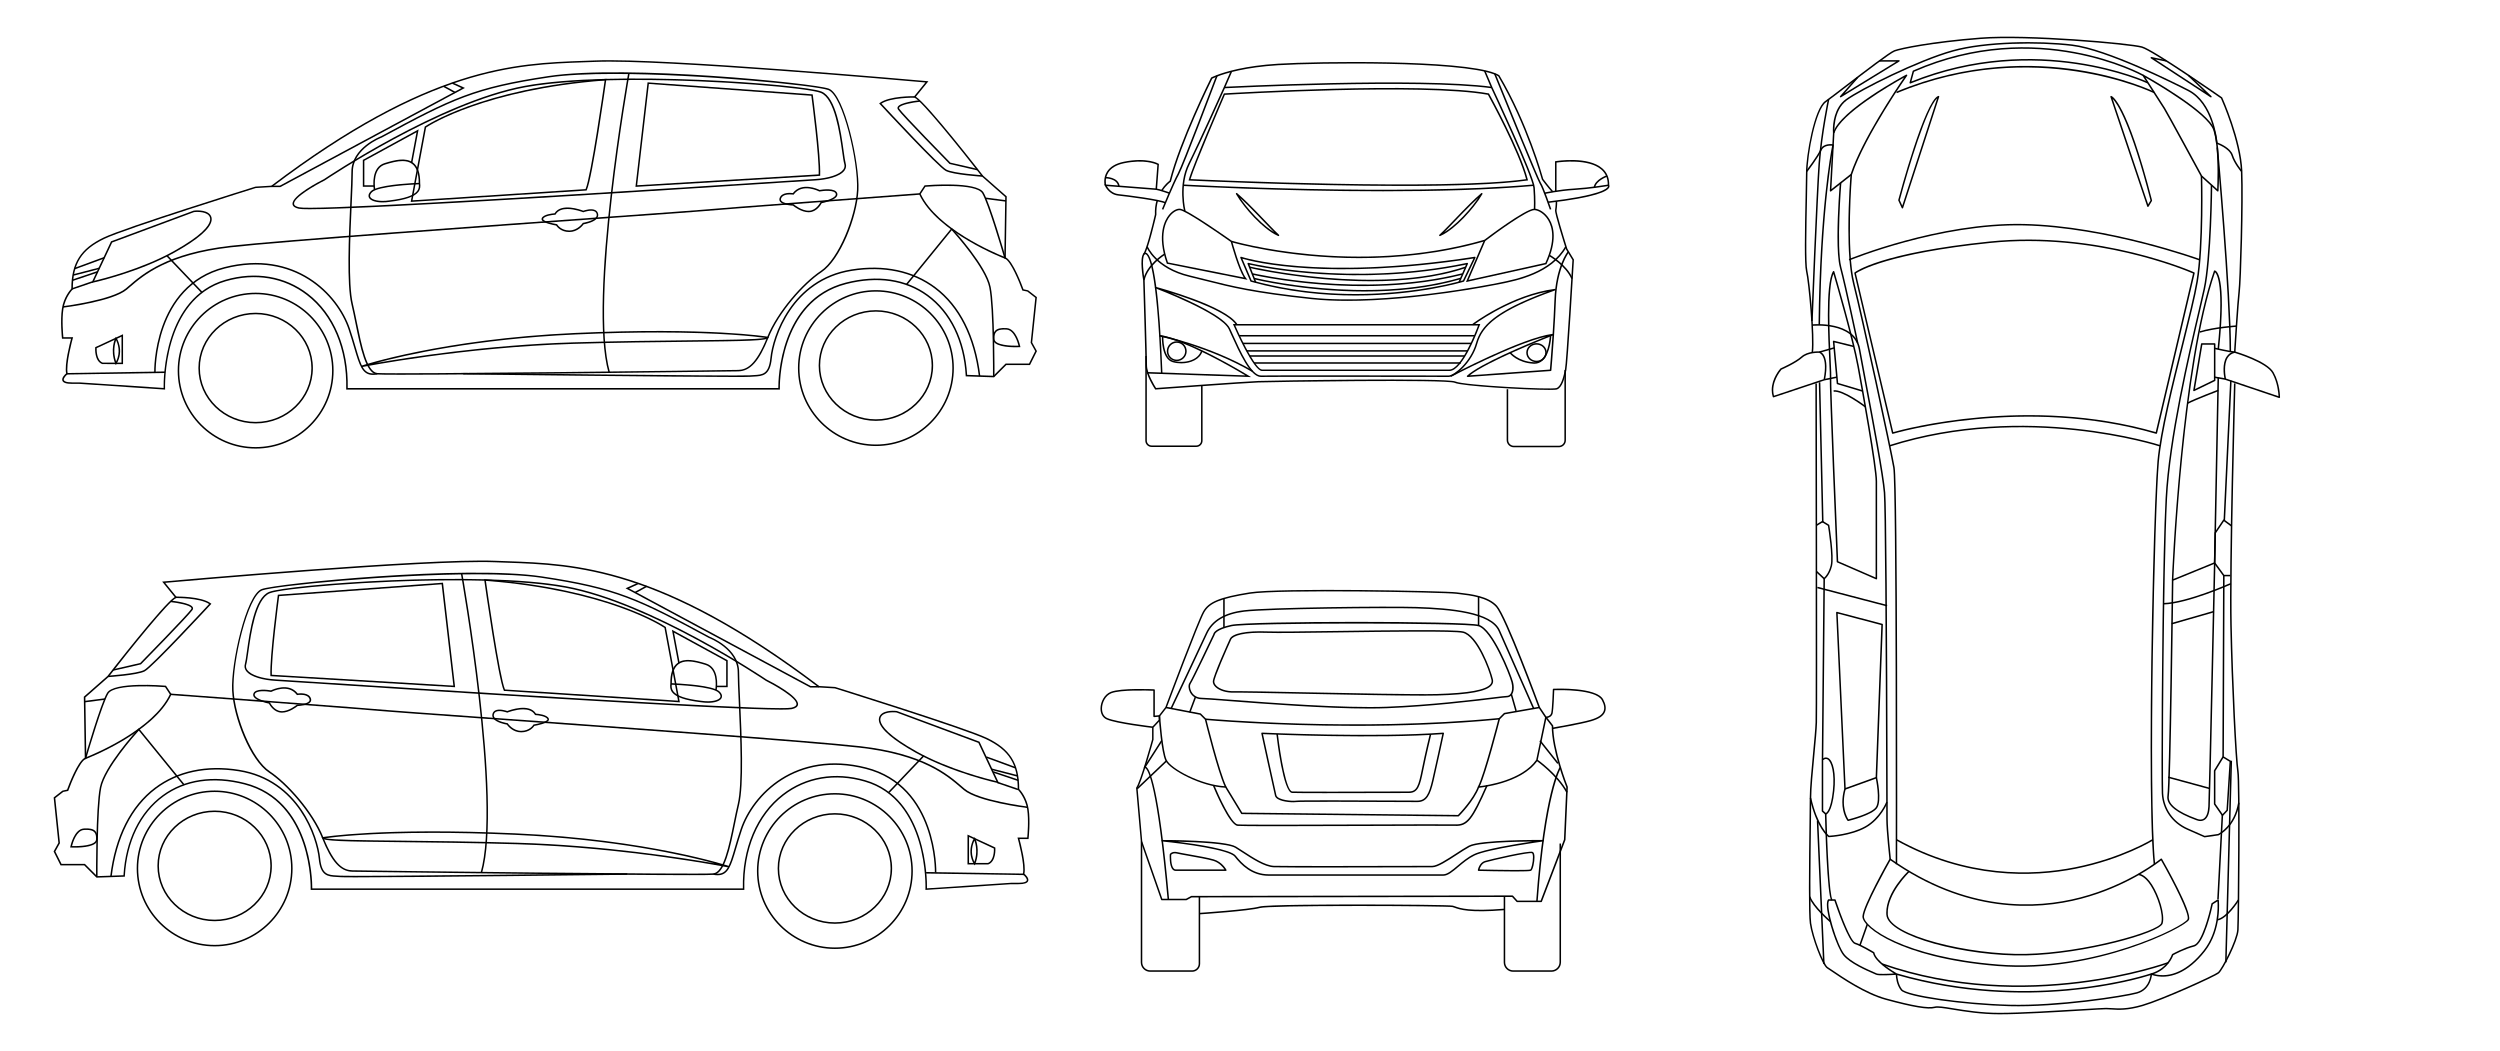 <?xml version="1.0" encoding="utf-8"?>
<!-- Generator: Adobe Illustrator 24.3.0, SVG Export Plug-In . SVG Version: 6.00 Build 0)  -->
<svg version="1.1" id="Layer_1" xmlns="http://www.w3.org/2000/svg" xmlns:xlink="http://www.w3.org/1999/xlink" x="0px" y="0px"
	 viewBox="0 0 1217.83 512" style="enable-background:new 0 0 1217.83 512;" xml:space="preserve">
<g>
	<g>
		<g>
			<path d="M80.44,189.79l-0.42-0.03l-41.27-2.75l-3.64,0c-2.81,0-4.36-0.52-4.74-1.6c-0.48-1.37,1.22-2.98,1.83-3.5
				c-0.87-4.32,1.78-14.54,2.42-16.91h-4.43l-0.04-0.33c-0.01-0.08-0.91-8.37,0-14.31c0.85-5.51,3.95-9.05,4.58-9.73
				c0.04-12.53,4.48-19.53,15.81-24.95c10.45-5,73.25-24.59,73.88-24.78l7.77-0.47c76.85-58.16,118.7-59.62,152.34-60.8
				c1.88-0.07,3.72-0.13,5.54-0.2c33.56-1.37,160.2,9.98,161.48,10.09l0.7,0.06l-6.12,7.53c5.7,3.56,31.61,36.95,32.74,38.41
				l11.55,10.15l-0.46,29.73c3.55,1.8,7.97,13.74,8.62,15.51l2.24,0.49l4.29,3.34l-2.3,22.1l2.33,4.2l-3.4,6.8h-11.54l-5.97,5.97
				l-0.16,0l-13.64-0.47l-0.02-0.34c-0.96-16.84-7.64-30.61-18.81-38.77c-10.57-7.72-24.2-9.74-39.42-5.83
				c-33.25,8.54-32.29,50.56-32.28,50.99l0.01,0.39H168.63l0.01-0.38c0.45-19.32-6.51-35.96-19.11-45.66
				c-11.06-8.52-25.11-10.9-39.57-6.71c-30.99,8.98-29.56,51.93-29.54,52.36L80.44,189.79z M169.4,189.01h209.73
				c-0.02-4.31,0.74-43.11,32.85-51.35c15.45-3.96,29.3-1.91,40.05,5.95c11.28,8.24,18.05,22.08,19.1,38.99l12.8,0.44l5.96-5.96
				h11.39l3.02-6.04l-2.25-4.06l2.28-21.92l-3.89-3.03l-2.42-0.48l-0.07-0.2c-1.39-3.91-5.62-14.29-8.49-15.37l-0.25-0.09l0.46-29.9
				l-11.33-9.97c-9.86-12.71-29.36-37.04-32.91-38.46l-0.47-0.19l5.84-7.19c-10.26-0.91-128.45-11.33-160.68-10.02
				c-1.82,0.07-3.67,0.14-5.55,0.2c-33.54,1.17-75.28,2.63-152,60.71l-0.09,0.07l-7.91,0.47c-0.54,0.18-63.29,19.75-73.69,24.73
				c-11.21,5.36-15.38,11.98-15.38,24.43v0.16l-0.11,0.11c-0.04,0.04-3.59,3.66-4.48,9.42c-0.8,5.17-0.19,12.19-0.03,13.79h4.74
				l-0.13,0.48c-0.04,0.13-3.58,12.8-2.49,17.24l0.06,0.23l-0.19,0.15c-0.56,0.45-2.08,1.92-1.77,2.82c0.14,0.41,0.86,1.1,4.03,1.1
				h3.67l40.89,2.72c-0.07-4.52,0.19-44.03,30.09-52.7c14.69-4.26,28.98-1.83,40.23,6.83C162.7,152.91,169.76,169.62,169.4,189.01z"
				/>
		</g>
	</g>
	<g>
		<g>
			<path d="M124.53,206.27c-15.38,0-27.89-12.1-27.89-26.97s12.51-26.97,27.89-26.97c15.38,0,27.89,12.1,27.89,26.97
				S139.91,206.27,124.53,206.27z M124.53,153.08c-14.97,0-27.14,11.76-27.14,26.22s12.18,26.22,27.14,26.22
				c14.97,0,27.14-11.76,27.14-26.22S139.5,153.08,124.53,153.08z"/>
		</g>
	</g>
	<g>
		<g>
			<path d="M124.53,218.53c-20.94,0-37.98-17.04-37.98-37.98s17.04-37.98,37.98-37.98s37.98,17.04,37.98,37.98
				S145.47,218.53,124.53,218.53z M124.53,143.32c-20.53,0-37.23,16.7-37.23,37.23c0,20.53,16.7,37.23,37.23,37.23
				s37.23-16.7,37.23-37.23C161.76,160.02,145.06,143.32,124.53,143.32z"/>
		</g>
	</g>
	<g>
		<g>
			<path d="M426.68,205.02c-15.38,0-27.89-12.1-27.89-26.97s12.51-26.97,27.89-26.97c15.38,0,27.89,12.1,27.89,26.97
				S442.06,205.02,426.68,205.02z M426.68,151.82c-14.97,0-27.14,11.76-27.14,26.22s12.18,26.22,27.14,26.22
				c14.97,0,27.14-11.76,27.14-26.22S441.64,151.82,426.68,151.82z"/>
		</g>
	</g>
	<g>
		<g>
			<path d="M426.68,217.28c-20.94,0-37.98-17.04-37.98-37.98s17.04-37.98,37.98-37.98s37.98,17.04,37.98,37.98
				S447.62,217.28,426.68,217.28z M426.68,142.07c-20.53,0-37.23,16.7-37.23,37.23s16.7,37.23,37.23,37.23s37.23-16.7,37.23-37.23
				S447.2,142.07,426.68,142.07z"/>
		</g>
	</g>
	<g>
		<g>
			<path d="M150.8,101.94c-2.71,0-4.51-0.08-5.25-0.24c-1.89-0.41-2.92-1.17-3.05-2.24c-0.52-4.14,13.6-11.34,15.33-12.21
				c1.35-0.91,56.32-37.78,97.8-45.45c42.65-7.88,135.73-0.8,144.52,2.77c7.17,2.92,9.47,19.33,10.84,29.14
				c0.39,2.76,0.69,4.93,0.99,5.95c0.36,1.19,0.17,2.31-0.55,3.34c-2.23,3.17-8.93,4.63-14.46,4.94c-1.15,0.06-6.75,0.43-15.22,0.98
				C330.13,92.29,181.61,101.94,150.8,101.94z M309.8,38.97c-20.28,0-39.92,0.97-54.04,3.58c-41.63,7.69-96.98,44.97-97.54,45.34
				l-0.04,0.02c-4.29,2.14-15.33,8.38-14.94,11.46c0.09,0.73,0.92,1.26,2.47,1.6c5.99,1.3,85.39-3,235.98-12.79
				c8.48-0.55,14.08-0.92,15.23-0.98c6.73-0.38,12.18-2.19,13.89-4.62c0.58-0.83,0.73-1.74,0.45-2.69
				c-0.32-1.07-0.63-3.27-1.02-6.06c-1.26-9.02-3.61-25.8-10.38-28.55C394.01,42.9,350.63,38.97,309.8,38.97z"/>
		</g>
	</g>
	<g>
		<g>
			<path d="M200.05,98.38l6.84-36.7l0.13-0.09c0.26-0.18,27.07-18.49,87.93-23.17l0.46-0.04l-0.06,0.46
				c-0.27,1.96-6.76,47.99-9.51,53.78l-0.09,0.2l-0.22,0.01L200.05,98.38z M207.57,62.12l-6.61,35.45l84.29-5.46
				c2.6-6.16,8.59-48.02,9.29-52.9C236.36,43.76,209.61,60.77,207.57,62.12z"/>
		</g>
	</g>
	<g>
		<g>
			<path d="M309.54,91.04l5.9-50.94l0.36,0.03l80.1,5.83l0.04,0.3c0.04,0.3,3.98,29.95,3.6,39.05l-0.01,0.34l-0.34,0.02
				L309.54,91.04z M316.1,40.9l-5.72,49.34l88.41-5.3c0.26-8.89-3.15-35.15-3.56-38.28L316.1,40.9z"/>
		</g>
	</g>
	<g>
		<g>
			<polygon points="136.55,91.16 132.33,91.16 132.33,90.41 136.36,90.41 224.81,42.9 220.26,40.84 220.57,40.15 226.5,42.84 			"/>
		</g>
	</g>
	<g>
		<g>
			<rect x="218.58" y="40.38" transform="matrix(0.48 -0.877 0.877 0.48 75.719 214.722)" width="0.75" height="6.24"/>
		</g>
	</g>
	<g>
		<g>
			<path d="M195.24,182.57c-6.45,0-10.61-0.04-11.59-0.14c-5.53-0.57-8.08-13.07-10.54-25.16c-0.65-3.21-1.27-6.24-1.94-9.06
				c-2.35-9.91-1.3-33.07-0.53-49.98c0.28-6.1,0.52-11.37,0.52-14.54c0-11.58,13.74-17.04,14.44-17.31
				c34.75-18.78,45.35-23.92,81.76-29.38c37.58-5.63,129.2,3.52,136.36,6.16c7.77,2.86,15.1,36.91,14.46,49.49
				c-0.67,13.14-8.83,33.89-17.97,39.96c-8.56,5.68-20.88,19.51-25.85,31.93c-4.61,11.52-8.89,16.27-14.79,16.39
				C358.21,180.96,234.5,182.57,195.24,182.57z M298.96,36.03c-12.35,0-23.4,0.49-31.49,1.7c-36.29,5.44-46.86,10.57-81.53,29.31
				l-0.05,0.02c-0.14,0.05-13.97,5.32-13.97,16.62c0,3.18-0.24,8.46-0.52,14.57c-0.77,16.87-1.82,39.97,0.51,49.78
				c0.67,2.84,1.29,5.87,1.95,9.09c2.3,11.27,4.9,24.05,9.88,24.56c6.44,0.67,166.48-1.3,175.83-1.5
				c4.05-0.09,8.57-2.08,14.11-15.92c5.02-12.55,17.47-26.53,26.13-32.28c8.72-5.79,16.98-26.49,17.64-39.37
				c0.7-13.79-6.87-46.14-13.97-48.75C397.51,41.67,340.83,36.03,298.96,36.03z"/>
		</g>
	</g>
	<g>
		<g>
			<path d="M296.38,181.43c-10-35.25,9.43-144.74,9.62-145.84l0.74,0.13c-0.2,1.1-19.59,110.42-9.64,145.51L296.38,181.43z"/>
		</g>
	</g>
	<g>
		<g>
			<rect x="32.61" y="181.32" transform="matrix(1 -0.016 0.016 1 -2.832 0.905)" width="47.75" height="0.75"/>
		</g>
	</g>
	<g>
		<g>
			<path d="M181.65,182.64c-5.21,0-6.6-4.72-9.09-13.21c-0.78-2.65-1.66-5.64-2.8-9.04c-5.6-16.63-26.27-38.23-60.27-29.56
				c-34.38,8.76-33.67,50.08-33.65,50.5l-0.75,0.02c-0.01-0.42-0.75-42.33,34.22-51.25c34.49-8.79,55.47,13.16,61.16,30.05
				c1.15,3.41,2.03,6.42,2.81,9.07c2.84,9.66,4.02,13.66,10.34,12.47l0.14,0.74C182.99,182.57,182.3,182.64,181.65,182.64z"/>
		</g>
	</g>
	<g>
		<g>
			<path d="M176.18,178.86l-0.19-0.72c0.39-0.13,39.34-13,104.22-15.96c64.87-2.95,93.58,1.79,93.86,1.84l0.47,0.08l-0.19,0.44
				c-0.64,1.49-10.27,1.66-38.02,1.96c-15.61,0.17-35.05,0.37-57.01,1.02C225.63,169.11,176.67,178.77,176.18,178.86z
				 M320.34,161.97c-11.4,0-24.73,0.27-40.1,0.97c-48.99,2.23-83.16,10.12-97.06,13.88c15.55-2.72,54.41-8.82,96.12-10.05
				c21.97-0.65,41.41-0.85,57.02-1.02c17.98-0.19,32.63-0.35,36.43-1.16C368.34,163.97,351.58,161.97,320.34,161.97z"/>
		</g>
	</g>
	<g>
		<g>
			<path d="M357.86,183.65c-28.49,0-127.42-1.19-132.21-1.24l0.01-0.75c1.35,0.02,134.64,1.61,139.61,1.16
				c0.65-0.06,1.29-0.09,1.91-0.12c4.24-0.22,7.3-0.37,8.07-8.25c1.02-10.42,10.1-38.5,39.52-43.21
				c15.87-2.55,30.05,0.47,41.01,8.71c11.88,8.93,19.41,23.87,21.77,43.2l-0.74,0.09c-2.34-19.12-9.77-33.88-21.48-42.69
				c-10.79-8.12-24.78-11.08-40.44-8.57c-28.96,4.64-37.9,32.29-38.9,42.54c-0.83,8.52-4.51,8.71-8.78,8.93
				c-0.61,0.03-1.24,0.06-1.88,0.12C364.69,183.63,362.03,183.65,357.86,183.65z"/>
		</g>
	</g>
	<g>
		<g>
			<path d="M490.15,126.26l-0.7-0.26c-0.33-0.12-33.03-12.65-41.71-31.38l-0.09-0.19l2.74-4.15l0.18-0.02
				c1.03-0.09,25.27-2.1,28.56,3.55c3.2,5.48,10.5,30.66,10.81,31.73L490.15,126.26z M448.5,94.49c7.96,16.82,35.7,28.59,40.5,30.52
				c-1.25-4.28-7.68-25.94-10.53-30.83c-2.92-5-25.41-3.37-27.67-3.19L448.5,94.49z"/>
		</g>
	</g>
	<g>
		<g>
			<rect x="484.67" y="92.33" transform="matrix(0.128 -0.992 0.992 0.128 326.48 565.947)" width="0.75" height="10"/>
		</g>
	</g>
	<g>
		<g>
			<path d="M478.55,86.12c-0.57-0.04-14.11-0.94-17.8-2.79c-3.69-1.84-31.05-31.38-32.21-32.64l-0.28-0.31l0.33-0.25
				c4.64-3.48,16.47-3.29,16.97-3.29l-0.01,0.75c-0.12,0-11.49-0.18-16.17,2.89c3.02,3.25,28.33,30.48,31.7,32.17
				c3.56,1.78,17.37,2.7,17.51,2.71L478.55,86.12z"/>
		</g>
	</g>
	<g>
		<g>
			<path d="M476.06,83l-13.5-3.11l-0.08-0.08c-0.95-0.97-23.21-23.67-25.04-26.42c-0.36-0.54-0.27-1-0.13-1.29
				c1.05-2.24,9.74-3.18,10.72-3.28l0.08,0.75c-3.56,0.36-9.46,1.46-10.12,2.85c-0.06,0.12-0.1,0.29,0.08,0.55
				c1.74,2.61,23.4,24.73,24.87,26.24l13.29,3.06L476.06,83z"/>
		</g>
	</g>
	<g>
		<g>
			<path d="M44.53,137.87l9.56-20.32l0.14-0.05l40.13-14.9c0.32-0.05,5.82-0.71,7.99,1.95c0.68,0.83,0.92,1.87,0.71,3.01
				c-0.76,3.99-6.82,9.19-18.01,15.44c-17.5,9.77-39.55,14.67-39.77,14.71L44.53,137.87z M54.64,118.15l-8.78,18.65
				c4-0.94,23.23-5.76,38.82-14.46c13.69-7.64,17.15-12.33,17.64-14.92c0.18-0.93-0.01-1.74-0.55-2.4c-1.91-2.33-7.18-1.7-7.23-1.7
				L54.64,118.15z"/>
		</g>
	</g>
	<g>
		<g>
			<rect x="35.94" y="127.73" transform="matrix(0.939 -0.345 0.345 0.939 -41.565 22.943)" width="15.31" height="0.75"/>
		</g>
	</g>
	<g>
		<g>
			<rect x="35.43" y="132.01" transform="matrix(0.968 -0.25 0.25 0.968 -31.748 14.686)" width="13.08" height="0.75"/>
		</g>
	</g>
	<g>
		<g>
			<rect x="34.97" y="134.06" transform="matrix(0.948 -0.319 0.319 0.948 -40.716 20.232)" width="12.89" height="0.75"/>
		</g>
	</g>
	<g>
		<g>
			<rect x="34.82" y="138.68" transform="matrix(0.946 -0.323 0.323 0.946 -42.796 20.445)" width="10.66" height="0.75"/>
		</g>
	</g>
	<g>
		<g>
			<path d="M484.45,183.43l-0.75-0.01c0-0.33,0.21-33.33-1.83-43.49c-1.87-9.35-16.03-25.33-18.25-27.79l-21.7,26.65l-0.58-0.47
				l22.25-27.32l0.29,0.32c0.68,0.74,16.66,18.17,18.72,28.47C484.66,150.02,484.45,183.1,484.45,183.43z"/>
		</g>
	</g>
	<g>
		<g>
			<path d="M494.71,169.17c-3.61,0-10.78-0.44-11-3.91c-0.13-1.99,0.23-3.33,1.13-4.22c1.04-1.03,2.74-1.41,5.54-1.22
				c4.81,0.32,6.54,8.51,6.61,8.86l0.09,0.43l-0.44,0.02C496.36,169.14,495.66,169.17,494.71,169.17z M489.11,160.52
				c-1.83,0-3.03,0.34-3.74,1.05c-0.73,0.73-1.02,1.88-0.91,3.64c0.19,2.96,8.1,3.3,11.69,3.18c-0.42-1.66-2.16-7.59-5.82-7.83
				C489.89,160.54,489.49,160.52,489.11,160.52z"/>
		</g>
	</g>
	<g>
		<g>
			<path d="M30.73,149.89l-0.09-0.74c0.24-0.03,23.96-2.99,30.67-8.66c0.43-0.36,0.87-0.74,1.33-1.14
				c6.99-6.01,18.68-16.07,49.62-19.62c23.48-2.7,126.07-10.06,187.37-14.45c23.55-1.69,40.56-2.91,42.09-3.08
				c5.3-0.6,105.32-8.03,106.33-8.1l0.06,0.75c-1.01,0.08-101.02,7.5-106.3,8.1c-1.54,0.17-18.56,1.4-42.12,3.09
				c-61.29,4.4-163.87,11.75-187.33,14.45c-30.71,3.53-42.29,13.5-49.21,19.45c-0.47,0.4-0.91,0.78-1.34,1.15
				C54.91,146.88,31.71,149.77,30.73,149.89z"/>
		</g>
	</g>
	<g>
		<g>
			<path d="M186.38,98.61c-3.36,0-5.93-0.84-6.67-2.31c-0.34-0.68-0.45-1.78,0.96-3.19c0.32-0.32,0.79-0.62,1.38-0.9
				c-0.26-1.81-1.21-10.8,5.35-12.8c5.06-1.54,10.3-2.83,13.8-0.2c2.4,1.8,3.55,5.12,3.5,10.16c0.16,1.17,0.2,2.68-0.9,4.11
				c-1.81,2.35-6.37,3.94-13.96,4.85C188.64,98.53,187.47,98.61,186.38,98.61z M204,89.8c-2.64,0.1-19.81,0.87-22.79,3.85
				c-0.6,0.6-1.23,1.49-0.82,2.32c0.69,1.36,4.2,2.4,9.37,1.63c7.38-0.88,11.78-2.37,13.46-4.56C204.05,91.95,204.11,90.81,204,89.8
				z M196.05,78.47c-2.59,0-5.53,0.8-8.43,1.68c-5.79,1.76-5.13,9.72-4.86,11.77c5.66-2.21,18.77-2.78,21.19-2.86
				c-0.01-4.54-1.08-7.64-3.2-9.22C199.44,78.84,197.83,78.47,196.05,78.47z"/>
		</g>
	</g>
	<g>
		<g>
			<polygon points="182.26,91.01 176.74,91.01 176.74,77.88 203.93,63.02 200.88,79.28 200.14,79.14 202.9,64.44 177.49,78.32 
				177.49,90.26 182.26,90.26 			"/>
		</g>
	</g>
	<g>
		<g>
			<path d="M59.94,177.38l-10.14-0.02c-3.89-1.46-3.47-7.75-3.45-8.02l0.02-0.22l13.57-6.3V177.38z M50,176.63h9.19v-12.64
				l-12.1,5.62C47.05,170.69,47.07,175.47,50,176.63z"/>
		</g>
	</g>
	<g>
		<g>
			<path d="M56.41,177.86l-0.28-0.72c-2.66-6.8-0.1-12.24,0.01-12.47l0.29-0.59l0.36,0.55c0.04,0.06,3.88,6.02,0.01,12.57
				L56.41,177.86z M56.54,165.71c-0.55,1.58-1.59,5.62,0.01,10.38C58.88,171.49,57.32,167.3,56.54,165.71z"/>
		</g>
	</g>
	<g>
		<g>
			<rect x="89.46" y="121.14" transform="matrix(0.724 -0.69 0.69 0.724 -67.278 98.858)" width="0.75" height="24.65"/>
		</g>
	</g>
	<g>
		<g>
			<path d="M277.31,113.03c-4.02,0-5.96-2.49-6.41-3.15c-1.14-0.19-6.2-1.14-6.99-2.69c-0.16-0.32-0.16-0.65,0-0.97
				c0.95-1.86,5.16-2.26,6.23-2.33c3.27-5.19,12.69-1.76,13.98-1.26c0.72-0.25,4.01-1.3,5.92-0.25c0.7,0.38,1.14,0.98,1.32,1.8
				c0.16,0.73,0.02,1.41-0.42,2.04c-1.43,2.07-5.71,2.89-6.61,3.04C283.83,109.95,281.39,113.03,277.31,113.03z M276.43,101.81
				c-2.32,0-4.57,0.61-5.74,2.62l-0.1,0.17l-0.2,0.01c-1.37,0.07-5.1,0.56-5.8,1.94c-0.05,0.1-0.05,0.19,0,0.29
				c0.5,0.99,4.32,1.95,6.61,2.32l0.17,0.03l0.09,0.15c0.07,0.12,1.78,2.93,5.86,2.93c4.11,0,6.47-3.55,6.5-3.58l0.09-0.14
				l0.17-0.03c0.05-0.01,4.89-0.75,6.27-2.75c0.32-0.46,0.41-0.93,0.3-1.45c-0.13-0.6-0.44-1.02-0.94-1.3
				c-1.82-0.99-5.4,0.33-5.44,0.35l-0.14,0.05l-0.14-0.05C283.92,103.34,280.08,101.81,276.43,101.81z"/>
		</g>
	</g>
	<g>
		<g>
			<path d="M393.93,103.4c-3.53,0-7.03-2.69-7.68-3.22c-0.92-0.03-5.09-0.28-6.28-2c-0.35-0.5-0.41-1.09-0.2-1.71
				c1.02-2.95,5.39-2.56,6.46-2.42c4.31-5.5,11.97-2.03,13.02-1.52c1.23-0.21,7.81-1.21,8.61,1.7c0.13,0.49,0.06,0.98-0.23,1.44
				c-1.24,1.99-6.31,3.12-7.36,3.33c-0.44,0.82-2.45,4.24-6.05,4.38C394.11,103.4,394.02,103.4,393.93,103.4z M384.72,94.71
				c-1.52,0-3.66,0.32-4.24,2.01c-0.14,0.39-0.1,0.73,0.11,1.04c0.89,1.28,4.5,1.64,5.81,1.68l0.13,0l0.1,0.08
				c0.04,0.03,3.93,3.31,7.54,3.12c3.55-0.14,5.47-4.08,5.49-4.12l0.08-0.17l0.19-0.04c1.63-0.31,6.07-1.45,7.05-3.03
				c0.18-0.28,0.23-0.56,0.15-0.85c-0.55-2.01-5.87-1.5-7.87-1.14l-0.13,0.02l-0.11-0.06c-0.08-0.04-8.13-4.21-12.32,1.42
				l-0.14,0.18l-0.23-0.04C386.31,94.82,385.63,94.71,384.72,94.71z"/>
		</g>
	</g>
</g>
<g>
	<g>
		<g>
			<path d="M450.81,433.12c0.02-0.43,1.46-43.38-29.54-52.36c-14.46-4.19-28.51-1.81-39.57,6.71c-12.6,9.7-19.57,26.34-19.11,45.66
				l0.01,0.38H151.33l0.01-0.39c0.01-0.42,0.97-42.45-32.28-50.99c-15.23-3.91-28.86-1.89-39.42,5.83
				c-11.17,8.16-17.85,21.93-18.81,38.77l-0.02,0.34l-13.64,0.47l-0.16,0l-5.97-5.97H29.5l-3.4-6.8l2.33-4.2l-2.3-22.1l4.29-3.34
				l2.24-0.49c0.64-1.77,5.07-13.71,8.62-15.51l-0.46-29.73l11.55-10.15c1.13-1.46,27.04-34.85,32.74-38.41l-6.12-7.53l0.7-0.06
				c1.28-0.12,127.91-11.46,161.48-10.09c1.82,0.07,3.67,0.14,5.54,0.2c33.63,1.18,75.48,2.63,152.34,60.8l7.77,0.47
				c0.63,0.2,63.43,19.79,73.88,24.78c11.33,5.42,15.77,12.42,15.81,24.95c0.64,0.68,3.73,4.22,4.58,9.73
				c0.91,5.94,0.01,14.23,0,14.31l-0.04,0.33h-4.43c0.64,2.36,3.29,12.59,2.42,16.91c0.61,0.52,2.31,2.14,1.83,3.5
				c-0.38,1.08-1.93,1.6-4.74,1.6l-3.64,0l-41.27,2.75l-0.42,0.03L450.81,433.12z M381.25,386.87c11.26-8.67,25.55-11.09,40.23-6.83
				c29.9,8.67,30.16,48.18,30.09,52.7l40.89-2.72h3.67c3.17,0,3.89-0.69,4.03-1.1c0.31-0.9-1.21-2.37-1.77-2.82l-0.19-0.15
				l0.06-0.23c1.08-4.44-2.46-17.11-2.49-17.24l-0.13-0.48h4.74c0.16-1.6,0.76-8.61-0.03-13.79c-0.89-5.76-4.44-9.39-4.48-9.42
				l-0.11-0.11v-0.16c0-12.44-4.17-19.06-15.38-24.43c-10.4-4.97-73.15-24.55-73.69-24.73l-7.91-0.47l-0.09-0.07
				c-76.72-58.08-118.46-59.54-152-60.71c-1.88-0.07-3.73-0.13-5.55-0.2c-32.22-1.31-150.42,9.11-160.68,10.02l5.84,7.19l-0.47,0.19
				c-3.55,1.42-23.05,25.74-32.91,38.46l-11.33,9.97l0.46,29.9l-0.25,0.09c-2.88,1.08-7.1,11.46-8.49,15.37l-0.07,0.2l-2.42,0.48
				l-3.89,3.03l2.28,21.92l-2.25,4.06l3.02,6.04h11.39l5.96,5.96l12.8-0.44c1.05-16.91,7.82-30.75,19.1-38.99
				c10.75-7.86,24.6-9.92,40.05-5.95c32.11,8.24,32.87,47.04,32.85,51.35h209.73C361.47,413.36,368.54,396.66,381.25,386.87z"/>
		</g>
	</g>
	<g>
		<g>
			<path d="M378.81,423.05c0-14.87,12.51-26.97,27.89-26.97c15.38,0,27.89,12.1,27.89,26.97s-12.51,26.97-27.89,26.97
				C391.32,450.02,378.81,437.92,378.81,423.05z M379.56,423.05c0,14.46,12.18,26.22,27.14,26.22c14.97,0,27.14-11.76,27.14-26.22
				s-12.18-26.22-27.14-26.22C391.74,396.82,379.56,408.59,379.56,423.05z"/>
		</g>
	</g>
	<g>
		<g>
			<path d="M368.72,424.3c0-20.94,17.04-37.98,37.98-37.98s37.98,17.04,37.98,37.98s-17.04,37.98-37.98,37.98
				S368.72,445.24,368.72,424.3z M369.47,424.3c0,20.53,16.7,37.23,37.23,37.23s37.23-16.7,37.23-37.23
				c0-20.53-16.7-37.23-37.23-37.23S369.47,403.77,369.47,424.3z"/>
		</g>
	</g>
	<g>
		<g>
			<path d="M76.67,421.79c0-14.87,12.51-26.97,27.89-26.97c15.38,0,27.89,12.1,27.89,26.97s-12.51,26.97-27.89,26.97
				C89.18,448.77,76.67,436.67,76.67,421.79z M77.42,421.79c0,14.46,12.18,26.22,27.14,26.22c14.97,0,27.14-11.76,27.14-26.22
				s-12.18-26.22-27.14-26.22C89.59,395.57,77.42,407.33,77.42,421.79z"/>
		</g>
	</g>
	<g>
		<g>
			<path d="M66.58,423.05c0-20.94,17.04-37.98,37.98-37.98s37.98,17.04,37.98,37.98s-17.04,37.98-37.98,37.98
				S66.58,443.99,66.58,423.05z M67.33,423.05c0,20.53,16.7,37.23,37.23,37.23s37.23-16.7,37.23-37.23s-16.7-37.23-37.23-37.23
				S67.33,402.52,67.33,423.05z"/>
		</g>
	</g>
	<g>
		<g>
			<path d="M149.5,332.68c-8.48-0.55-14.08-0.92-15.22-0.98c-5.53-0.31-12.24-1.77-14.46-4.94c-0.72-1.03-0.91-2.15-0.55-3.34
				c0.3-1.01,0.61-3.19,0.99-5.95c1.37-9.81,3.67-26.23,10.84-29.14c8.78-3.57,101.87-10.65,144.52-2.77
				c41.48,7.67,96.46,44.54,97.8,45.45c1.73,0.86,15.85,8.07,15.33,12.21c-0.13,1.07-1.16,1.83-3.05,2.24
				c-0.74,0.16-2.54,0.24-5.25,0.24C349.62,345.69,201.11,336.03,149.5,332.68z M131.37,289.03c-6.77,2.75-9.12,19.54-10.38,28.55
				c-0.39,2.79-0.7,4.99-1.02,6.06c-0.29,0.96-0.14,1.86,0.45,2.69c1.71,2.43,7.16,4.25,13.89,4.62c1.15,0.06,6.75,0.43,15.23,0.98
				c150.59,9.79,229.99,14.09,235.98,12.79c1.55-0.34,2.38-0.88,2.47-1.6c0.39-3.08-10.65-9.31-14.94-11.46l-0.04-0.02
				c-0.55-0.38-55.91-37.65-97.54-45.34c-14.12-2.61-33.76-3.58-54.04-3.58C180.6,282.72,137.22,286.65,131.37,289.03z"/>
		</g>
	</g>
	<g>
		<g>
			<path d="M245.71,336.59l-0.22-0.01l-0.09-0.2c-2.74-5.79-9.23-51.82-9.51-53.78l-0.06-0.46l0.46,0.04
				c60.85,4.68,87.66,22.98,87.93,23.17l0.13,0.09l6.84,36.7L245.71,336.59z M236.7,282.96c0.69,4.89,6.68,46.74,9.29,52.9
				l84.29,5.46l-6.61-35.45C321.62,304.52,294.87,287.5,236.7,282.96z"/>
		</g>
	</g>
	<g>
		<g>
			<path d="M132.05,329.41l-0.34-0.02l-0.01-0.34c-0.38-9.1,3.56-38.75,3.6-39.05l0.04-0.3l80.1-5.83l0.36-0.03l5.9,50.94
				L132.05,329.41z M136,290.4c-0.41,3.12-3.82,29.39-3.56,38.28l88.41,5.3l-5.72-49.34L136,290.4z"/>
		</g>
	</g>
	<g>
		<g>
			<polygon points="394.68,334.91 398.9,334.91 398.9,334.16 394.87,334.16 306.43,286.64 310.97,284.59 310.66,283.9 
				304.73,286.58 			"/>
		</g>
	</g>
	<g>
		<g>
			<rect x="309.17" y="286.87" transform="matrix(0.877 -0.48 0.48 0.877 -99.536 185.085)" width="6.24" height="0.75"/>
		</g>
	</g>
	<g>
		<g>
			<path d="M171.66,424.68c-5.89-0.13-10.18-4.88-14.79-16.39c-4.97-12.42-17.29-26.25-25.85-31.93
				c-9.14-6.07-17.31-26.82-17.97-39.96c-0.64-12.58,6.69-46.64,14.46-49.49c7.16-2.63,98.78-11.79,136.36-6.16
				c36.41,5.46,47.01,10.6,81.76,29.38c0.7,0.27,14.44,5.73,14.44,17.31c0,3.17,0.24,8.44,0.52,14.54
				c0.77,16.91,1.82,40.08-0.53,49.98c-0.67,2.82-1.29,5.85-1.94,9.06c-2.46,12.09-5.01,24.59-10.54,25.16
				c-0.98,0.1-5.14,0.14-11.59,0.14C296.73,426.32,173.02,424.7,171.66,424.68z M127.77,287.6c-7.1,2.61-14.67,34.96-13.97,48.75
				c0.66,12.89,8.92,33.59,17.64,39.37c8.66,5.75,21.11,19.72,26.13,32.28c5.54,13.85,10.05,15.84,14.11,15.92
				c9.34,0.2,169.38,2.17,175.83,1.5c4.98-0.52,7.59-13.29,9.88-24.56c0.65-3.21,1.27-6.25,1.95-9.09
				c2.33-9.8,1.27-32.91,0.51-49.78c-0.28-6.11-0.52-11.39-0.52-14.57c0-11.29-13.83-16.56-13.97-16.62l-0.05-0.02
				c-34.67-18.74-45.24-23.87-81.53-29.31c-8.09-1.21-19.14-1.7-31.49-1.7C190.41,279.78,133.72,285.41,127.77,287.6z"/>
		</g>
	</g>
	<g>
		<g>
			<path d="M234.86,425.18c10-35.25-9.43-144.74-9.62-145.84l-0.74,0.13c0.2,1.1,19.59,110.42,9.64,145.51L234.86,425.18z"/>
		</g>
	</g>
	<g>
		<g>
			<rect x="474.38" y="401.57" transform="matrix(0.016 -1 1 0.016 41.95 893.489)" width="0.75" height="47.75"/>
		</g>
	</g>
	<g>
		<g>
			<path d="M349.58,426.38c5.21,0,6.6-4.72,9.09-13.21c0.78-2.65,1.66-5.64,2.8-9.04c5.6-16.63,26.27-38.23,60.27-29.56
				c34.38,8.76,33.67,50.08,33.65,50.5l0.75,0.02c0.01-0.42,0.75-42.33-34.22-51.25c-34.49-8.79-55.47,13.16-61.16,30.05
				c-1.15,3.41-2.03,6.42-2.81,9.07c-2.84,9.66-4.02,13.66-10.34,12.47l-0.14,0.74C348.24,426.31,348.94,426.38,349.58,426.38z"/>
		</g>
	</g>
	<g>
		<g>
			<path d="M251.91,411.27c-21.96-0.65-41.39-0.85-57.01-1.02c-27.75-0.29-37.38-0.47-38.02-1.96l-0.19-0.44l0.47-0.08
				c0.28-0.05,28.99-4.79,93.86-1.84c64.88,2.95,103.83,15.83,104.22,15.96l-0.19,0.72C354.56,422.51,305.6,412.85,251.91,411.27z
				 M158.48,408.33c3.81,0.82,18.45,0.97,36.43,1.16c15.62,0.17,35.05,0.37,57.02,1.02c41.71,1.23,80.57,7.33,96.12,10.05
				c-13.91-3.77-48.07-11.66-97.06-13.88c-15.37-0.7-28.7-0.97-40.1-0.97C179.66,405.72,162.89,407.72,158.48,408.33z"/>
		</g>
	</g>
	<g>
		<g>
			<path d="M173.37,427.4c28.49,0,127.42-1.19,132.21-1.24l-0.01-0.75c-1.35,0.02-134.64,1.61-139.61,1.16
				c-0.65-0.06-1.29-0.09-1.91-0.12c-4.24-0.22-7.3-0.37-8.07-8.25c-1.02-10.42-10.1-38.5-39.52-43.21
				c-15.87-2.55-30.05,0.47-41.01,8.71c-11.88,8.93-19.41,23.87-21.77,43.2l0.74,0.09c2.34-19.12,9.77-33.88,21.48-42.69
				c10.79-8.12,24.78-11.08,40.44-8.57c28.96,4.64,37.9,32.29,38.9,42.54c0.83,8.52,4.51,8.71,8.78,8.93
				c0.61,0.03,1.24,0.06,1.88,0.12C166.54,427.38,169.2,427.4,173.37,427.4z"/>
		</g>
	</g>
	<g>
		<g>
			<path d="M41.3,369.29c0.31-1.07,7.62-26.25,10.81-31.73c3.29-5.64,27.53-3.64,28.56-3.55l0.18,0.02l2.74,4.15l-0.09,0.19
				c-8.68,18.73-41.38,31.25-41.71,31.38l-0.7,0.26L41.3,369.29z M80.42,334.74c-2.26-0.18-24.75-1.81-27.67,3.19
				c-2.85,4.89-9.27,26.54-10.53,30.83c4.8-1.93,32.54-13.7,40.5-30.52L80.42,334.74z"/>
		</g>
	</g>
	<g>
		<g>
			<rect x="41.19" y="340.71" transform="matrix(0.992 -0.128 0.128 0.992 -43.238 8.707)" width="10" height="0.75"/>
		</g>
	</g>
	<g>
		<g>
			<path d="M52.69,329.87c0.57-0.04,14.11-0.94,17.8-2.79c3.69-1.84,31.05-31.38,32.21-32.64l0.28-0.31l-0.33-0.25
				c-4.64-3.48-16.47-3.29-16.97-3.29l0.01,0.75c0.12,0,11.49-0.18,16.17,2.89c-3.02,3.25-28.33,30.48-31.7,32.17
				c-3.56,1.78-17.37,2.7-17.51,2.71L52.69,329.87z"/>
		</g>
	</g>
	<g>
		<g>
			<path d="M55.17,326.75l13.5-3.11l0.08-0.08c0.95-0.97,23.21-23.67,25.04-26.42c0.36-0.54,0.27-1,0.13-1.29
				c-1.05-2.24-9.74-3.18-10.72-3.28l-0.08,0.75c3.56,0.36,9.46,1.46,10.12,2.85c0.06,0.12,0.1,0.29-0.08,0.55
				c-1.74,2.61-23.4,24.73-24.87,26.24L55,326.02L55.17,326.75z"/>
		</g>
	</g>
	<g>
		<g>
			<path d="M485.96,381.45c-0.22-0.05-22.27-4.94-39.77-14.71c-11.19-6.25-17.25-11.44-18.01-15.44c-0.22-1.14,0.03-2.18,0.71-3.01
				c2.17-2.65,7.67-2,7.99-1.95l40.13,14.9l0.14,0.05l9.56,20.32L485.96,381.45z M436.69,347.06c-0.05,0-5.32-0.63-7.23,1.7
				c-0.54,0.66-0.73,1.47-0.55,2.4c0.49,2.59,3.95,7.28,17.64,14.92c15.59,8.7,34.82,13.52,38.82,14.46l-8.78-18.65L436.69,347.06z"
				/>
		</g>
	</g>
	<g>
		<g>
			<rect x="487.26" y="364.2" transform="matrix(0.345 -0.939 0.939 0.345 -29.761 701.038)" width="0.75" height="15.31"/>
		</g>
	</g>
	<g>
		<g>
			<rect x="488.89" y="369.59" transform="matrix(0.25 -0.968 0.968 0.25 2.812 755.889)" width="0.75" height="13.08"/>
		</g>
	</g>
	<g>
		<g>
			<rect x="489.44" y="371.74" transform="matrix(0.319 -0.948 0.948 0.319 -24.844 721.789)" width="0.75" height="12.89"/>
		</g>
	</g>
	<g>
		<g>
			<rect x="490.71" y="377.47" transform="matrix(0.323 -0.946 0.946 0.323 -29.916 723.777)" width="0.75" height="10.66"/>
		</g>
	</g>
	<g>
		<g>
			<path d="M46.78,427.18l0.75-0.01c0-0.33-0.21-33.33,1.83-43.49c1.87-9.35,16.03-25.33,18.25-27.79l21.7,26.65l0.58-0.47
				l-22.25-27.32l-0.29,0.32c-0.68,0.74-16.66,18.17-18.72,28.47C46.58,393.77,46.78,426.84,46.78,427.18z"/>
		</g>
	</g>
	<g>
		<g>
			<path d="M34.61,412.87l-0.44-0.02l0.09-0.43c0.07-0.35,1.79-8.54,6.61-8.86c2.79-0.19,4.5,0.19,5.54,1.22
				c0.89,0.89,1.25,2.23,1.13,4.22c-0.22,3.47-7.39,3.91-11,3.91C35.58,412.92,34.87,412.89,34.61,412.87z M40.91,404.31
				c-3.66,0.24-5.4,6.17-5.82,7.83c3.58,0.12,11.5-0.23,11.69-3.18c0.11-1.76-0.18-2.91-0.91-3.64c-0.71-0.71-1.92-1.05-3.74-1.05
				C41.75,404.27,41.34,404.28,40.91,404.31z"/>
		</g>
	</g>
	<g>
		<g>
			<path d="M500.51,393.64l0.09-0.74c-0.24-0.03-23.96-2.99-30.67-8.66c-0.43-0.36-0.87-0.74-1.33-1.14
				c-6.99-6.01-18.68-16.07-49.62-19.62c-23.48-2.7-126.07-10.06-187.37-14.45c-23.55-1.69-40.56-2.91-42.09-3.08
				c-5.3-0.6-105.32-8.03-106.33-8.1l-0.06,0.75c1.01,0.08,101.02,7.5,106.3,8.1c1.54,0.17,18.56,1.4,42.12,3.09
				c61.29,4.4,163.87,11.75,187.33,14.45c30.71,3.53,42.29,13.5,49.21,19.45c0.47,0.4,0.91,0.78,1.34,1.15
				C476.33,390.62,499.52,393.52,500.51,393.64z"/>
		</g>
	</g>
	<g>
		<g>
			<path d="M341.38,342.09c-7.58-0.91-12.15-2.49-13.96-4.85c-1.1-1.43-1.06-2.95-0.9-4.11c-0.05-5.04,1.09-8.36,3.5-10.16
				c3.51-2.63,8.74-1.34,13.8,0.2c6.56,2,5.62,10.98,5.35,12.8c0.58,0.28,1.05,0.58,1.38,0.9c1.41,1.41,1.3,2.51,0.96,3.19
				c-0.74,1.47-3.31,2.31-6.67,2.31C343.77,342.36,342.6,342.28,341.38,342.09z M328.02,336.79c1.68,2.19,6.08,3.68,13.46,4.56
				c5.16,0.77,8.68-0.27,9.37-1.63c0.41-0.82-0.22-1.71-0.82-2.32c-2.99-2.99-20.15-3.75-22.79-3.85
				C327.12,334.56,327.18,335.7,328.02,336.79z M330.48,323.58c-2.12,1.58-3.19,4.69-3.2,9.22c2.42,0.09,15.53,0.66,21.19,2.86
				c0.27-2.06,0.93-10.01-4.86-11.77c-2.89-0.88-5.83-1.68-8.43-1.68C333.4,322.21,331.79,322.59,330.48,323.58z"/>
		</g>
	</g>
	<g>
		<g>
			<polygon points="348.97,334.76 354.49,334.76 354.49,321.63 327.31,306.77 330.36,323.02 331.1,322.88 328.34,308.19 
				353.74,322.07 353.74,334.01 348.97,334.01 			"/>
		</g>
	</g>
	<g>
		<g>
			<path d="M471.29,406.56l13.57,6.3l0.02,0.22c0.02,0.27,0.43,6.56-3.45,8.02l-10.14,0.02V406.56z M484.15,413.35l-12.1-5.62v12.64
				h9.19C484.16,419.21,484.18,414.43,484.15,413.35z"/>
		</g>
	</g>
	<g>
		<g>
			<path d="M474.43,420.94c-3.87-6.55-0.03-12.51,0.01-12.57l0.36-0.55l0.29,0.59c0.11,0.23,2.67,5.67,0.01,12.47l-0.28,0.72
				L474.43,420.94z M474.68,419.85c1.6-4.77,0.56-8.8,0.01-10.38C473.92,411.05,472.35,415.23,474.68,419.85z"/>
		</g>
	</g>
	<g>
		<g>
			<rect x="429.07" y="376.83" transform="matrix(0.69 -0.724 0.724 0.69 -136.198 436.389)" width="24.65" height="0.75"/>
		</g>
	</g>
	<g>
		<g>
			<path d="M246.89,352.99c-0.9-0.15-5.18-0.97-6.61-3.04c-0.43-0.63-0.57-1.31-0.42-2.04c0.18-0.81,0.62-1.42,1.32-1.8
				c1.92-1.04,5.2,0,5.92,0.25c1.3-0.5,10.71-3.93,13.98,1.26c1.07,0.07,5.28,0.48,6.23,2.33c0.16,0.32,0.16,0.66,0,0.97
				c-0.78,1.55-5.85,2.5-6.99,2.69c-0.44,0.66-2.39,3.15-6.41,3.15C249.84,356.77,247.4,353.7,246.89,352.99z M247.25,347.11
				l-0.14,0.05l-0.14-0.05c-0.04-0.01-3.62-1.33-5.44-0.35c-0.5,0.27-0.81,0.7-0.94,1.3c-0.11,0.52-0.01,1,0.3,1.45
				c1.38,2,6.22,2.75,6.27,2.75l0.17,0.03l0.09,0.14c0.02,0.04,2.38,3.58,6.5,3.58c4.08,0,5.79-2.81,5.86-2.93l0.09-0.15l0.17-0.03
				c2.29-0.37,6.11-1.33,6.61-2.32c0.05-0.1,0.05-0.19,0-0.29c-0.7-1.38-4.43-1.87-5.8-1.94l-0.2-0.01l-0.1-0.17
				c-1.17-2-3.42-2.62-5.74-2.62C251.15,345.56,247.31,347.09,247.25,347.11z"/>
		</g>
	</g>
	<g>
		<g>
			<path d="M137.03,347.14c-3.59-0.14-5.61-3.56-6.05-4.38c-1.05-0.21-6.12-1.34-7.36-3.33c-0.29-0.46-0.37-0.95-0.23-1.44
				c0.8-2.91,7.37-1.91,8.61-1.7c1.05-0.51,8.71-3.98,13.02,1.52c1.06-0.14,5.44-0.53,6.46,2.42c0.21,0.62,0.15,1.21-0.2,1.71
				c-1.19,1.71-5.37,1.96-6.28,2c-0.65,0.53-4.15,3.22-7.68,3.22C137.21,347.15,137.12,347.14,137.03,347.14z M144.9,338.58
				l-0.23,0.04l-0.14-0.18c-4.19-5.63-12.24-1.46-12.32-1.42l-0.11,0.06l-0.13-0.02c-2-0.37-7.32-0.87-7.87,1.14
				c-0.08,0.28-0.03,0.56,0.15,0.85c0.98,1.58,5.42,2.72,7.05,3.03l0.19,0.04l0.08,0.17c0.02,0.04,1.94,3.98,5.49,4.12
				c3.61,0.19,7.5-3.09,7.54-3.12l0.1-0.08l0.13,0c1.32-0.03,4.93-0.4,5.81-1.68c0.21-0.3,0.24-0.64,0.11-1.04
				c-0.59-1.69-2.72-2.01-4.24-2.01C145.61,338.46,144.92,338.57,144.9,338.58z"/>
		</g>
	</g>
</g>
<g>
	<g>
		<path d="M754.58,189.94c-11.21,0-42.54-1.82-45.94-3.43c-3.8-1.78-89.24-0.42-95.68-0.19c-6.34,0.23-49.54,3.41-49.98,3.44
			l-0.22,0.02l-0.12-0.18c-0.19-0.29-4.64-7.03-4.64-11.55c0-4.41-1.14-41.25-1.15-41.62c-0.19-1.02-1.81-10.5,0.08-12.86
			c1.4-1.75,4.3-13.2,5.65-19.06c-0.1-2.42,0.17-4.75,0.81-6.93l0.72,0.21c-0.61,2.11-0.87,4.38-0.78,6.74l0,0.05l-0.01,0.05
			c-0.16,0.7-3.94,17.08-5.8,19.41c-1.42,1.77-0.43,9.49,0.08,12.31c0.02,0.43,1.16,37.27,1.16,41.7c0,3.9,3.69,9.84,4.4,10.95
			c3.37-0.25,43.67-3.21,49.78-3.42c6.58-0.24,92.02-1.61,96.02,0.26c4,1.88,46.82,4.08,49.23,3.2c2.4-0.87,3.52-6.09,4.12-8.9
			c0.66-3.07,3.49-50.77,3.66-53.49l-3.15-5.17c-0.96-3.01-5.55-17.67-5.32-19.06c0.04-0.23,0.37-2.35,0.32-4.41l0.75-0.02
			c0.04,2.08-0.27,4.15-0.33,4.55c-0.15,0.96,3.15,11.94,5.26,18.63l3.23,5.29l-0.01,0.12c-0.12,2.06-2.99,50.52-3.68,53.72
			c-0.88,4.08-2.03,8.51-4.6,9.44C758.06,189.88,756.66,189.94,754.58,189.94z"/>
	</g>
</g>
<g>
	<g>
		<path d="M756.07,93.66c-1.87-2.01-4.9-6.05-4.93-6.09l-0.06-0.13c-0.07-0.26-7.25-26.54-21.24-50.26
			c-0.52-0.31-1.13-0.6-1.82-0.86l-0.24-0.1c-17.27-6.54-85.68-5.63-105.18-4.44c-15.83,0.97-25.39,3.88-29.68,5.53
			c-1.33,0.51-2.12,0.89-2.39,1.03c-1,2.02-15.28,30.95-20.1,50.03l-0.04,0.14l-0.12,0.08c-0.02,0.01-2.16,1.47-4.04,4.47l-0.64-0.4
			c1.73-2.76,3.64-4.25,4.14-4.61c5.03-19.76,20.02-49.86,20.17-50.16l0.05-0.11l0.1-0.06c0.03-0.02,0.86-0.46,2.58-1.12
			c4.33-1.66,13.97-4.6,29.9-5.57c19.63-1.2,88.76-2.09,105.74,4.58l0.24,0.1c0.67,0.27,1.27,0.56,1.78,0.88l0.13,0.13
			c13.73,23.23,20.93,48.93,21.35,50.46c0.37,0.5,3.11,4.12,4.83,5.97L756.07,93.66z"/>
	</g>
</g>
<g>
	<g>
		<path d="M607.7,136.3l-39.29-7.81l-0.07-0.2c-4.93-13.94-0.93-21.08,1.02-23.5c1.7-2.11,3.89-3.34,5.57-3.13
			c3.72,0.46,24.29,15.04,25.16,15.66l0.11,0.08l0.03,0.13c0.04,0.14,3.91,14.41,6.81,17.98L607.7,136.3z M568.97,127.84l36.93,7.34
			c-2.77-4.37-5.96-15.89-6.36-17.33c-7.38-5.24-21.9-15.1-24.71-15.45c-1.17-0.14-3.14,0.68-4.89,2.86
			C568.08,107.57,564.27,114.39,568.97,127.84z"/>
	</g>
</g>
<g>
	<g>
		<path d="M714.12,137.4l8.81-20.48l0.08-0.06c0.82-0.63,20.01-15.23,24.45-15.23c0.04,0,0.07,0,0.11,0
			c2.06,0.12,5.2,1.81,7.23,5.21c2.22,3.72,3.78,10.51-1.41,21.71l-0.08,0.17L714.12,137.4z M723.54,117.4l-8.16,18.96l37.4-8.29
			c4.96-10.8,3.49-17.29,1.37-20.84c-1.89-3.17-4.76-4.74-6.63-4.85c-0.03,0-0.06,0-0.09,0
			C743.99,102.38,729.13,113.13,723.54,117.4z"/>
	</g>
</g>
<g>
	<g>
		<path d="M662.17,125.75c-35.86,0-62.01-7.66-62.41-7.78l0.22-0.72c0.6,0.18,60.25,17.64,123.15-0.46l0.21,0.72
			C701.83,123.71,680.7,125.75,662.17,125.75z"/>
	</g>
</g>
<g>
	<g>
		<path d="M576.82,103.01c-0.03-0.13-3.2-12.84,2.08-23.39c5.21-10.42,17.07-36.87,17.19-37.13l3.44-7.9l0.69,0.3l-3.44,7.9
			c-0.12,0.27-11.99,26.73-17.21,37.17c-5.15,10.3-2.05,22.75-2.02,22.87L576.82,103.01z"/>
	</g>
</g>
<g>
	<g>
		<path d="M747.91,102.03l-0.75-0.04c0-0.05,0.22-4.62-0.23-10.48c-0.45-5.83-20.4-48.28-20.6-48.71l-3.45-8.13l0.69-0.29l3.44,8.11
			c0.82,1.74,20.21,43,20.67,48.96C748.14,97.37,747.92,101.98,747.91,102.03z"/>
	</g>
</g>
<g>
	<g>
		<path d="M596.45,43.01l-0.04-0.75c0.95-0.05,95.14-4.76,130.31,0l-0.1,0.74C691.52,38.25,597.4,42.96,596.45,43.01z"/>
	</g>
</g>
<g>
	<g>
		<path d="M683.01,90.59c-48.36,0-102.74-2.59-103.56-2.63l-0.46-0.02l0.12-0.45c1.59-6.15,16.36-40.33,16.99-41.79l0.09-0.21
			l0.23-0.01c0.96-0.06,96.27-5.9,128.73,0l0.17,0.03l0.09,0.16c0.15,0.27,15.2,27.51,18.84,41.82l0.1,0.4l-0.41,0.06
			C730.24,89.93,707.39,90.59,683.01,90.59z M579.95,87.23c8.34,0.39,123.58,5.65,163.45,0.04c-3.64-13.75-17.36-38.86-18.58-41.08
			c-31.75-5.69-122.89-0.29-128.14,0.02C595.44,49.1,581.98,80.34,579.95,87.23z"/>
	</g>
</g>
<g>
	<g>
		<path d="M673.75,93.19c-50.21,0-96.69-2.55-97.39-2.59l0.04-0.75c1.05,0.06,105.6,5.79,170.64,0l0.07,0.75
			C725.3,92.54,699.05,93.19,673.75,93.19z"/>
	</g>
</g>
<g>
	<g>
		<path d="M566.68,102.15l-0.69-0.28c0.05-0.13,5.37-13.12,7.65-17.22c2.25-4.06,18.63-47.39,18.8-47.83l0.7,0.27
			c-0.67,1.79-16.56,43.82-18.84,47.93C572.03,89.07,566.73,102.02,566.68,102.15z"/>
	</g>
</g>
<g>
	<g>
		<path d="M754.98,102.12c-0.04-0.11-3.67-10.73-5-12.73c-1.38-2.07-21.33-51.2-22.17-53.29l0.7-0.28
			c7.18,17.68,21.03,51.55,22.1,53.16c1.39,2.08,4.94,12.46,5.09,12.91L754.98,102.12z"/>
	</g>
</g>
<g>
	<g>
		<path d="M567.48,99.12c-2.21-1.26-18.03-3.34-22.75-3.83c-4.6-0.48-6.49-4.73-6.57-4.91l-0.25-0.57l0.62,0.05
			c0.96,0.07,23.41,1.79,24.78,1.94c1.4,0.16,6.28,1.86,6.49,1.93l-0.25,0.71c-0.05-0.02-5.01-1.75-6.32-1.9
			c-1.22-0.14-20.21-1.59-24.07-1.88c0.67,1.13,2.47,3.56,5.65,3.89c4.02,0.42,20.61,2.53,23.05,3.92L567.48,99.12z"/>
	</g>
</g>
<g>
	<g>
		<path d="M563.63,92.19l-0.75-0.06l0.9-11.83c-1.06-0.53-6.37-2.76-16.2-0.77c-3.7,0.75-6.3,2.28-7.71,4.54
			c-1.81,2.89-1.03,6.02-1.02,6.05l-0.73,0.19c-0.04-0.14-0.87-3.46,1.1-6.63c1.53-2.45,4.29-4.09,8.21-4.89
			c11.32-2.3,16.71,0.83,16.93,0.96l0.2,0.12L563.63,92.19z"/>
	</g>
</g>
<g>
	<g>
		<path d="M544.69,90.78c-0.55-3.9-6.11-3.86-6.19-3.86l-0.01-0.75c0.06-0.01,6.3-0.05,6.94,4.5L544.69,90.78z"/>
	</g>
</g>
<g>
	<g>
		<path d="M754.15,98.88l-0.09-0.74c25.7-3,28.85-6.3,29.2-7.23c0.04-0.1,0.05-0.19,0.04-0.25c-1.6,0.26-9.46,1.49-16.26,1.89
			c-7.52,0.45-14.42,1.94-14.49,1.96l-0.16-0.73c0.07-0.02,7.02-1.52,14.6-1.97c7.54-0.45,16.38-1.92,16.47-1.93l0.2-0.03l0.14,0.15
			c0.16,0.17,0.36,0.62,0.15,1.19C783.21,93.18,777.42,96.16,754.15,98.88z"/>
	</g>
</g>
<g>
	<g>
		<path d="M758.25,93.16h-0.75V78.55l0.31-0.05c0.64-0.11,15.8-2.54,22.75,3.54c2.33,2.03,3.45,4.79,3.35,8.21l-0.75-0.02
			c0.09-3.18-0.95-5.75-3.1-7.62c-6.15-5.37-19.6-3.72-21.82-3.41V93.16z"/>
	</g>
</g>
<g>
	<g>
		<path d="M777.06,91.28l-0.74-0.13c0.65-3.72,6.11-5.68,6.34-5.76l0.25,0.71C782.87,86.11,777.64,87.99,777.06,91.28z"/>
	</g>
</g>
<g>
	<g>
		<path d="M656.45,146.58c-6.08,0-12.01-0.25-17.56-0.84c-28.31-3.02-38.92-5.7-51.22-8.81c-2.63-0.67-5.33-1.35-8.29-2.05
			c-16.66-3.97-20.91-14.46-20.95-14.56l0.7-0.27c0.04,0.1,4.17,10.23,20.42,14.11c2.96,0.71,5.67,1.39,8.3,2.06
			c12.27,3.1,22.86,5.78,51.11,8.79c36.04,3.85,88.47-6.73,90.69-7.18l0.97-0.2c8.04-1.62,24.76-4.98,31.83-17.62l0.65,0.37
			c-7.24,12.94-24.19,16.35-32.34,17.99l-0.96,0.19C727.93,138.93,689.98,146.58,656.45,146.58z"/>
	</g>
</g>
<g>
	<g>
		<path d="M765.45,135.88c-2.84-6.53-10.87-11.13-10.95-11.18l0.37-0.65c0.34,0.19,8.33,4.77,11.27,11.53L765.45,135.88z"/>
	</g>
</g>
<g>
	<g>
		<path d="M557.59,136.5l-0.73-0.16c1.62-7.49,9.96-12.67,10.32-12.88l0.39,0.64C567.48,124.15,559.14,129.33,557.59,136.5z"/>
	</g>
</g>
<g>
	<g>
		<path d="M557.22,123.81"/>
	</g>
</g>
<g>
	<g>
		<path d="M609.45,183.7l-50.69-1.73l0.03-0.75l47.84,1.63c-5.64-3.38-29.29-17.2-41.74-18.92l0.1-0.74
			c14.28,1.97,42.97,19.59,43.25,19.77L609.45,183.7z"/>
	</g>
</g>
<g>
	<g>
		<path d="M565.54,181.85c-2-52.29-6.23-57.63-7.48-58.02c-0.31-0.09-0.51,0.16-0.54,0.19l-0.61-0.44c0.19-0.27,0.69-0.67,1.35-0.48
			c3.82,1.14,6.6,21.44,8.02,58.71L565.54,181.85z"/>
	</g>
</g>
<g>
	<g>
		<path d="M706.04,180.74h-91.26c-4.1,0-12.95-20.1-13.95-22.39l-0.23-0.52h120.49l-0.18,0.5
			C720.58,159.25,712.8,180.74,706.04,180.74z M601.74,158.58c3.86,8.81,10.35,21.42,13.03,21.42h91.26
			c5.7,0,12.76-18.14,13.98-21.42H601.74z"/>
	</g>
</g>
<g>
	<g>
		<rect x="603.62" y="163.18" width="114.8" height="0.75"/>
	</g>
</g>
<g>
	<g>
		<rect x="605.46" y="166.92" width="111.28" height="0.75"/>
	</g>
</g>
<g>
	<g>
		<rect x="607.36" y="170.56" width="107.54" height="0.75"/>
	</g>
</g>
<g>
	<g>
		<rect x="608.76" y="173.04" width="104.73" height="0.75"/>
	</g>
</g>
<g>
	<g>
		<rect x="610.92" y="176.45" width="100.69" height="0.75"/>
	</g>
</g>
<g>
	<g>
		<path d="M714.9,183.65c-0.15,0-0.28-0.09-0.34-0.22c-0.06-0.15-0.03-0.32,0.09-0.42c6.12-5.74,29.46-15.44,38.41-19.03
			c-16.03,3.7-45.9,19.46-46.23,19.63l-0.35-0.66c0.35-0.19,34.96-18.44,49.84-20.33c0.34-5.16,0.66-10.89,0.87-16.41
			c0.61-16.21,6.27-23.46,6.51-23.76l0.59,0.47c-0.06,0.07-5.74,7.38-6.34,23.31c-0.21,5.63-0.54,11.47-0.89,16.71
			c0,0.02,0,0.05,0,0.07c-0.64,9.71-1.31,17.28-1.32,17.4c-0.02,0.18-0.16,0.33-0.35,0.34l-40.44,2.91
			C714.92,183.65,714.91,183.65,714.9,183.65z M756.25,163.51c-4.28,1.68-32.1,12.76-40.25,19.31l38.99-2.8
			C755.12,178.51,755.69,171.85,756.25,163.51z"/>
	</g>
</g>
<g>
	<g>
		<path d="M614.23,183.65c-5.16,0-10.54-11.91-14.48-20.62c-0.43-0.95-0.84-1.86-1.22-2.68c-3.56-7.72-35.41-19.8-35.73-19.92
			c-0.19-0.07-0.29-0.27-0.22-0.46c0.06-0.19,0.26-0.3,0.45-0.25c1.39,0.37,34.16,9.18,39.83,18.29l-0.64,0.4
			c-3.87-6.22-21.53-12.51-31.84-15.74c9.8,4.11,26.22,11.7,28.83,17.37c0.38,0.82,0.79,1.73,1.22,2.68
			c3.66,8.09,9.16,20.35,13.87,20.18c4.68-0.13,65.27-0.04,85.18-0.01c3.56,0.01,5.83-0.02,6.24,0.01c2.63,0,10.69-6.63,13.24-15.71
			c2.36-8.38,9.11-15.59,34.7-25.1c-19.41,3.79-35.93,16.28-36.1,16.41l-0.46-0.6c0.19-0.14,19.13-14.46,40.38-17.2
			c0.18-0.03,0.37,0.1,0.41,0.29c0.04,0.19-0.06,0.38-0.24,0.44c-28.39,10.09-35.58,17.42-37.98,25.96
			c-2.59,9.22-10.83,16.25-13.97,16.25c-0.39,0-2.68,0-6.24-0.01c-19.91-0.03-80.5-0.12-85.16,0.01
			C614.3,183.65,614.26,183.65,614.23,183.65z"/>
	</g>
</g>
<g>
	<g>
		<path d="M660.35,143.97c-15.36,0-32.92-1.68-51.03-6.73c-0.11-0.03-0.2-0.11-0.24-0.21l-4.89-11.45c-0.06-0.14-0.03-0.29,0.07-0.4
			c0.1-0.11,0.26-0.15,0.4-0.1c0.35,0.12,36.17,11.99,113.71-0.02c0.14-0.03,0.28,0.04,0.36,0.15c0.08,0.11,0.1,0.26,0.04,0.39
			l-5.51,11.45c-0.04,0.09-0.13,0.16-0.23,0.2C712.7,137.34,690.85,143.97,660.35,143.97z M609.7,136.57
			c52.25,14.5,99.87,0.92,102.95,0l5.13-10.65c-71.01,10.9-106.96,1.76-112.58,0.12L609.7,136.57z"/>
	</g>
</g>
<g>
	<g>
		<path d="M711.14,137.63l-0.69-0.3l3.67-8.42c-53.32,10.94-99.28,1.41-105.46,0.01l3.33,8.42l-0.7,0.28l-3.59-9.08
			c-0.05-0.13-0.03-0.28,0.07-0.38s0.23-0.15,0.37-0.12c0.49,0.12,49.35,11.92,106.53,0c0.14-0.03,0.28,0.02,0.37,0.13
			s0.11,0.26,0.05,0.39L711.14,137.63z"/>
	</g>
</g>
<g>
	<g>
		<path d="M667.71,137.02c-30.99,0-58.62-6.37-59.03-6.46l0.17-0.73c0.62,0.15,62.61,14.42,105,0.01l0.24,0.71
			C699.81,135.4,683.33,137.02,667.71,137.02z"/>
	</g>
</g>
<g>
	<g>
		<path d="M663.97,139.37c-30.2,0-53.67-5.49-54.02-5.57l0.17-0.73c0.53,0.12,53.16,12.43,102.33,0l0.18,0.73
			C696.11,137.98,679.18,139.37,663.97,139.37z"/>
	</g>
</g>
<g>
	<g>
		<path d="M664.76,142.02c-29.61,0-53.57-5.9-53.93-5.99l0.18-0.73c0.54,0.14,54.42,13.39,100.49-0.05l0.21,0.72
			C696.17,140.5,679.74,142.02,664.76,142.02z"/>
	</g>
</g>
<g>
	<g>
		<path d="M609.85,181.11c-20.8-12.1-44.75-17.14-44.99-17.19l0.15-0.73c0.24,0.05,24.31,5.11,45.21,17.27L609.85,181.11z"/>
	</g>
</g>
<g>
	<g>
		<path d="M575.43,177.02c-1.42,0-2.84-0.19-4.17-0.57c-5.57-1.59-5.31-12.15-5.3-12.6l0.75,0.02c0,0.1-0.25,10.42,4.76,11.85
			c5.31,1.52,12.21-0.12,13.62-4.9l0.72,0.21C584.63,175.02,580.04,177.02,575.43,177.02z"/>
	</g>
</g>
<g>
	<g>
		<path d="M573.23,175.93c-2.67,0-4.85-2.17-4.85-4.85c0-2.67,2.17-4.85,4.85-4.85s4.85,2.17,4.85,4.85
			C578.08,173.76,575.91,175.93,573.23,175.93z M573.23,166.99c-2.26,0-4.1,1.84-4.1,4.1s1.84,4.1,4.1,4.1s4.1-1.84,4.1-4.1
			S575.49,166.99,573.23,166.99z"/>
	</g>
</g>
<g>
	<g>
		<path d="M747.43,177.21c-0.12,0-0.25,0-0.37-0.01c-7.95-0.44-11.58-4.97-11.73-5.17l0.59-0.46c0.04,0.04,3.6,4.46,11.18,4.88
			c1.48,0.08,2.78-0.39,3.88-1.4c3.71-3.41,3.99-11.85,3.99-11.94l0.75,0.02c-0.01,0.36-0.29,8.84-4.23,12.47
			C750.32,176.67,748.96,177.21,747.43,177.21z"/>
	</g>
</g>
<g>
	<g>
		<path d="M748.49,176.46c-2.76,0-5-2.09-5-4.67s2.24-4.67,5-4.67s5,2.09,5,4.67S751.25,176.46,748.49,176.46z M748.49,167.88
			c-2.34,0-4.25,1.76-4.25,3.92s1.91,3.92,4.25,3.92s4.25-1.76,4.25-3.92S750.84,167.88,748.49,167.88z"/>
	</g>
</g>
<g>
	<g>
		<path d="M582.76,217.74H561c-1.7,0-3.09-1.39-3.09-3.09v-41.23h0.75v41.23c0,1.29,1.05,2.34,2.34,2.34h21.76
			c1.27,0,2.31-1.04,2.31-2.31v-26.99h0.75v26.99C585.82,216.36,584.45,217.74,582.76,217.74z"/>
	</g>
</g>
<g>
	<g>
		<path d="M759.39,217.89h-21.94c-1.93,0-3.51-1.57-3.51-3.51V189.6h0.75v24.78c0,1.52,1.24,2.76,2.76,2.76h21.94
			c1.48,0,2.68-1.2,2.68-2.68v-34.24h0.75v34.24C762.82,216.35,761.28,217.89,759.39,217.89z"/>
	</g>
</g>
<g>
	<g>
		<path d="M622.8,115.01c-0.05,0-0.1-0.01-0.15-0.03c-2.38-1.01-4.49-2.58-6.23-3.98c-1.68-1.35-3.39-2.92-5.38-4.96
			c-1.94-2.05-3.47-3.79-4.79-5.49c-1.77-2.23-3.1-4.14-4.18-6c-0.09-0.16-0.06-0.36,0.08-0.48c0.14-0.12,0.34-0.12,0.48,0
			c2.03,1.72,3.91,3.54,5.33,4.94c1.3,1.27,2.57,2.57,3.83,3.86l1.22,1.25l5.8,6.03c1.35,1.39,2.75,2.83,4.23,4.2
			c0.13,0.12,0.16,0.33,0.06,0.48C623.04,114.95,622.92,115.01,622.8,115.01z M604.08,96.36c0.78,1.17,1.69,2.39,2.75,3.74
			c1.31,1.68,2.82,3.4,4.75,5.43c1.96,2.01,3.65,3.57,5.3,4.89c1.13,0.9,2.4,1.88,3.8,2.71c-0.82-0.81-1.62-1.64-2.4-2.44
			l-0.84-0.87l-6.18-6.41c-1.26-1.29-2.53-2.58-3.82-3.85C606.5,98.63,605.35,97.51,604.08,96.36z"/>
	</g>
</g>
<g>
	<g>
		<path d="M701.4,115.01c-0.12,0-0.24-0.06-0.31-0.17c-0.1-0.15-0.07-0.36,0.06-0.48c1.48-1.36,2.88-2.8,4.23-4.19l0.85-0.87
			l6.17-6.4c1.27-1.3,2.54-2.6,3.85-3.88c1.41-1.4,3.3-3.22,5.33-4.94c0.14-0.12,0.34-0.12,0.48,0c0.14,0.12,0.18,0.32,0.08,0.48
			c-1.08,1.86-2.41,3.77-4.18,6c-1.33,1.7-2.85,3.44-4.79,5.48c-1.99,2.04-3.7,3.62-5.38,4.96c-1.75,1.4-3.85,2.97-6.23,3.98
			C701.5,115,701.45,115.01,701.4,115.01z M720.12,96.36c-1.26,1.15-2.41,2.27-3.35,3.2c-1.3,1.27-2.57,2.57-3.83,3.86l-1.21,1.24
			l-5.81,6.04c-0.78,0.8-1.58,1.62-2.4,2.44c1.4-0.84,2.67-1.81,3.8-2.71c1.65-1.32,3.34-2.88,5.31-4.9
			c1.92-2.02,3.43-3.75,4.74-5.42C718.43,98.75,719.34,97.52,720.12,96.36z"/>
	</g>
</g>
<g>
	<g>
		<path d="M750.75,439.47h-11.69c-0.11,0-0.21-0.04-0.28-0.12l-2.18-2.4l-156.12,0.23l-2.44,1.33c-0.06,0.03-0.12,0.05-0.18,0.05
			h-11.92c-0.16,0-0.3-0.1-0.35-0.25l-9.86-28.2l-2.31-26.23c-0.01-0.09,0.02-0.18,0.07-0.26c1.95-2.6,7.41-22.32,7.72-23.44v-5.91
			c0-0.09,0.04-0.19,0.1-0.26l3.11-3.33v-1.92c0-0.08,0.03-0.16,0.08-0.23l3.18-4.08c0.88-2.35,15.64-41.8,18.35-46.55
			c2.74-4.8,8.06-6.99,22.74-9.36c14.12-2.28,94.95-0.73,100.77,0c0.47,0.06,0.97,0.12,1.49,0.18c5.55,0.65,13.95,1.64,18.24,6.36
			c4.58,5.04,20.27,47.61,20.94,49.42l3.17,4.74l3.19,4.11c0.05,0.07,0.08,0.15,0.08,0.23c0,11.94,7.01,29.49,7.08,29.67
			c0.02,0.05,0.03,0.1,0.03,0.16l-1.15,25.68c0,0.04-0.01,0.08-0.02,0.12l-11.47,30.04C751.04,439.37,750.91,439.47,750.75,439.47z
			 M739.22,438.72h11.27l11.35-29.74l1.14-25.54c-0.51-1.28-7.06-18.07-7.1-29.74l-3.13-4.03l-3.23-4.84
			c-0.2-0.52-16.35-44.32-20.83-49.26c-4.1-4.51-12.33-5.48-17.77-6.12c-0.52-0.06-1.02-0.12-1.49-0.18
			c-5.81-0.73-86.47-2.28-100.56,0c-14.41,2.32-19.6,4.42-22.21,8.99c-2.71,4.73-18.16,46.08-18.32,46.49
			c-0.01,0.04-0.03,0.07-0.06,0.1l-3.13,4.03v1.93c0,0.09-0.04,0.19-0.1,0.26l-3.11,3.33v5.81c0,0.03,0,0.07-0.01,0.1
			c-0.23,0.84-5.63,20.43-7.77,23.62l2.28,26l9.75,27.86h11.56l2.44-1.33c0.06-0.03,0.12-0.05,0.18-0.05l156.38-0.23h0
			c0.11,0,0.21,0.04,0.28,0.12L739.22,438.72z"/>
	</g>
</g>
<g>
	<g>
		<path d="M597.12,383.75c0,0-0.01,0-0.01,0c-11.93-0.46-27.29-8.74-29.45-13.29c-1.92-4.06-3.03-18.68-3.22-21.31l-2.22,0.2
			c-0.11,0.01-0.21-0.03-0.29-0.1s-0.12-0.17-0.12-0.28V336.5c-2.38-0.1-15.93-0.56-20.43,1.21c-2.92,1.15-4.5,4.56-4.55,7.33
			c-0.04,2.29,0.9,4.01,2.58,4.75c4.63,2.02,22.04,4.08,22.21,4.1l-0.09,0.74c-0.72-0.08-17.69-2.09-22.42-4.16
			c-1.97-0.86-3.07-2.84-3.03-5.45c0.05-3.02,1.8-6.74,5.02-8.01c5.06-1.99,20.45-1.28,21.1-1.25c0.2,0.01,0.36,0.17,0.36,0.38
			v12.43l2.19-0.19c0.11-0.01,0.2,0.02,0.28,0.09c0.08,0.07,0.12,0.16,0.13,0.26c0.01,0.17,1.17,17.18,3.18,21.42
			c2.04,4.32,16.57,12.12,28.17,12.83c-3.39-7.4-9.1-30.44-9.59-32.42l-2.37-2.37l-16.63-3.19l0.14-0.74l16.74,3.21
			c0.07,0.01,0.14,0.05,0.19,0.1l2.52,2.52c0.05,0.05,0.08,0.11,0.1,0.17c0.06,0.26,6.45,26.18,9.83,32.94
			c0.06,0.12,0.05,0.26-0.02,0.37C597.36,383.69,597.25,383.75,597.12,383.75z"/>
	</g>
</g>
<g>
	<g>
		<path d="M720.25,383.75c-0.13,0-0.24-0.06-0.31-0.17c-0.08-0.12-0.08-0.26-0.02-0.38c2.92-5.4,9.98-32.89,10.06-33.16
			c0.02-0.07,0.05-0.12,0.1-0.17l2.52-2.52c0.05-0.05,0.12-0.09,0.2-0.1l16.97-2.98l0.13,0.74l-16.85,2.96l-2.37,2.37
			c-0.52,2.03-6.74,26.12-9.79,32.61c3.58-0.41,20.46-2.87,27.44-12.78l4.34-20.79c0.04-0.17,0.19-0.3,0.37-0.3
			c0.09,0,2.23-0.03,2.62-1.84c0.45-2.08,0.75-11.31,0.76-11.4c0.01-0.2,0.16-0.35,0.36-0.36c0.85-0.04,20.91-0.86,24.19,5.24
			c1.28,2.37,1.57,4.42,0.88,6.09c-0.83,1.99-2.98,3.43-6.76,4.54c-5.16,1.52-18.61,3.81-18.75,3.83l-0.13-0.74
			c0.13-0.02,13.54-2.31,18.66-3.81c3.55-1.04,5.54-2.35,6.28-4.11c0.61-1.47,0.34-3.25-0.85-5.44c-2.84-5.27-20.45-4.94-23.15-4.86
			c-0.06,1.74-0.35,9.24-0.76,11.18c-0.37,1.74-2.01,2.33-3.04,2.42l-4.3,20.58c-0.01,0.05-0.03,0.1-0.06,0.14
			c-7.96,11.41-28.5,13.21-28.71,13.23C720.27,383.75,720.26,383.75,720.25,383.75z"/>
	</g>
</g>
<g>
	<g>
		<path d="M667.04,345.16c-21.32,0-51.01-2.28-67.97-3.59c-7-0.54-12.06-0.93-13.53-0.93c-2.61,0-4.76-1.25-5.88-3.43
			c-0.83-1.62-0.95-3.55-0.27-4.5c0.89-1.25,7.98-16.03,11.63-23.73c0.07-0.57,0.86-2.91,8.77-4.62c8.84-1.91,113.63-1.91,120.56,0
			c7.02,1.93,15.75,24.35,16.66,27.78c0.69,2.6,0.46,4.99-0.61,6.39c-0.6,0.78-1.42,1.19-2.39,1.19c-0.65,0-3.07,0.29-6.74,0.74
			c-9.88,1.2-30.43,3.69-51.48,4.54C673.09,345.11,670.15,345.16,667.04,345.16z M660.83,303.76c-28.26,0-56.78,0.44-60.88,1.33
			c-7.92,1.71-8.19,3.98-8.19,4c0,0.05-0.02,0.11-0.04,0.15c-0.43,0.91-10.58,22.29-11.73,23.9c-0.44,0.62-0.44,2.22,0.33,3.72
			c0.58,1.13,2.03,3.03,5.21,3.03c1.5,0,6.57,0.39,13.59,0.93c19.42,1.49,55.56,4.27,76.62,3.43c21.02-0.84,41.56-3.33,51.42-4.53
			c3.83-0.46,6.14-0.75,6.83-0.75c0.73,0,1.33-0.3,1.79-0.9c0.92-1.19,1.1-3.39,0.48-5.74c-1.1-4.15-9.74-25.49-16.13-27.25
			C716.95,304.2,689.02,303.76,660.83,303.76z"/>
	</g>
</g>
<g>
	<g>
		<path d="M570.85,345.27l-0.68-0.32c0.15-0.32,15.16-31.95,17.2-36.48c2.84-6.3,9.11-10.08,18.64-11.22
			c11.54-1.38,69.8-2.06,83.98-1.61c16.84,0.54,36.68,2.32,40.69,11.46c4.08,9.29,16.62,37.57,16.74,37.86l-0.69,0.3
			c-0.13-0.29-12.66-28.57-16.74-37.86c-3.84-8.75-23.41-10.48-40.03-11.01c-14.17-0.45-72.35,0.22-83.87,1.6
			c-9.25,1.11-15.33,4.74-18.05,10.79C586.02,313.32,571.01,344.95,570.85,345.27z"/>
	</g>
</g>
<g>
	<g>
		<rect x="595.85" y="291.53" width="0.75" height="14.18"/>
	</g>
</g>
<g>
	<g>
		<rect x="719.88" y="290.66" width="0.75" height="14.07"/>
	</g>
</g>
<g>
	<g>
		<path d="M693.34,338.88c-13.6,0-38.56-0.51-59.31-0.93c-16.14-0.33-30.08-0.6-32.55-0.52c-3.93,0.14-7.45-0.89-9.39-2.76
			c-0.86-0.83-1.31-1.75-1.31-2.66c0-2.57,7.95-20.04,8.29-20.79c1.22-2.7,8.12-4.06,18.47-3.66c4.39,0.17,17.91-0.01,33.57-0.22
			c25.54-0.35,57.33-0.78,61.66,0.23c7.26,1.69,13.48,18.96,14.5,23.44c0.23,1,0.02,1.92-0.61,2.73
			c-2.35,3.03-10.79,4.64-26.58,5.07C698.39,338.85,696.1,338.88,693.34,338.88z M603.04,336.66c4.56,0,16.46,0.24,31.01,0.54
			c24.94,0.5,55.98,1.14,66.01,0.86c15.33-0.42,23.84-1.98,26.01-4.78c0.49-0.63,0.64-1.32,0.47-2.1
			c-1.3-5.71-7.55-21.39-13.94-22.88c-4.25-0.99-35.98-0.56-61.48-0.21c-15.67,0.21-29.2,0.4-33.61,0.22
			c-11.83-0.46-16.96,1.44-17.76,3.22l0,0c-2.29,5.02-8.22,18.48-8.22,20.48c0,0.7,0.38,1.43,1.08,2.12
			c1.39,1.34,4.44,2.71,8.85,2.55C601.8,336.67,602.33,336.66,603.04,336.66z"/>
	</g>
</g>
<g>
	<g>
		<rect x="576.74" y="342.7" transform="matrix(0.352 -0.936 0.936 0.352 55.387 766.115)" width="7.95" height="0.75"/>
	</g>
</g>
<g>
	<g>
		<rect x="736.72" y="338.34" transform="matrix(0.962 -0.274 0.274 0.962 -65.586 214.622)" width="0.75" height="8.48"/>
	</g>
</g>
<g>
	<g>
		<path d="M660.3,353.6c-41.38,0-72.61-2.83-73.08-2.87l0.07-0.75c0.72,0.06,72.55,6.57,143.01-0.23l0.07,0.75
			C706.21,352.83,681.87,353.6,660.3,353.6z"/>
	</g>
</g>
<g>
	<g>
		<path d="M710.39,397.74C710.39,397.74,710.39,397.74,710.39,397.74l-105.48-1.15c-0.13,0-0.25-0.07-0.32-0.18l-7.8-12.84
			l0.64-0.39l7.69,12.66l105.11,1.14c0.92-0.94,7.32-7.63,9.67-13.74l0.7,0.27c-2.57,6.71-9.65,13.82-9.94,14.12
			C710.59,397.7,710.49,397.74,710.39,397.74z"/>
	</g>
</g>
<g>
	<g>
		<path d="M621.63,402.48c-10.44,0-17.79-0.04-18.82-0.16c-4-0.47-11.19-17.63-12-19.59l0.69-0.29c2.15,5.2,8.37,18.77,11.39,19.13
			c2.23,0.26,35.04,0.15,63.99,0.04c21.14-0.07,39.4-0.14,41.92-0.04c5.67,0.23,7.96-2.64,15.23-19.13l0.69,0.3
			c-7.45,16.89-9.82,19.82-15.95,19.58c-2.5-0.1-20.75-0.03-41.89,0.04C651.09,402.42,634.15,402.48,621.63,402.48z"/>
	</g>
</g>
<g>
	<g>
		<path d="M630.09,390.83c-2.86,0-8.38-0.65-9.03-3.24c-0.68-2.73-6.59-30-6.65-30.28c-0.02-0.11,0.01-0.23,0.08-0.32
			s0.19-0.14,0.3-0.13c0.54,0.03,54.71,2.49,88.23,0c0.11-0.01,0.23,0.04,0.31,0.13s0.11,0.21,0.08,0.32
			c-0.03,0.16-3.46,16.13-5.05,22.94c-1.62,6.96-3.3,10.49-7.93,10.49c-0.86,0-3.61-0.01-7.48-0.03
			c-14.99-0.07-50.1-0.24-51.38,0.02C631.32,390.79,630.78,390.83,630.09,390.83z M615.24,357.63c0.8,3.67,5.92,27.26,6.54,29.78
			c0.6,2.38,8.03,2.93,9.65,2.59c1.17-0.25,26.71-0.16,51.54-0.04c3.87,0.02,6.61,0.03,7.47,0.03c4.16,0,5.63-3.2,7.2-9.91
			c1.43-6.12,4.35-19.69,4.94-22.43C670.69,359.96,620.72,357.87,615.24,357.63z"/>
	</g>
</g>
<g>
	<g>
		<path d="M645.09,386.38c-7.97,0-14.27-0.03-15.66-0.1c-4.32-0.24-7.35-25.79-7.68-28.7l0.75-0.08c1.23,10.76,4.2,27.88,6.98,28.04
			c3.31,0.18,36.01,0.07,49.98,0.02c3.55-0.01,6.06-0.02,6.87-0.02c3.82,0,4.66-2.62,6.28-10.7c1.59-7.94,3.86-17.19,3.89-17.28
			l0.73,0.18c-0.02,0.09-2.29,9.32-3.88,17.25c-1.53,7.64-2.46,11.31-7.02,11.31c-0.81,0-3.32,0.01-6.87,0.02
			C670.62,386.32,656.22,386.38,645.09,386.38z"/>
	</g>
</g>
<g>
	<g>
		<rect x="551.08" y="376.7" transform="matrix(0.725 -0.689 0.689 0.725 -105.376 490.51)" width="19.63" height="0.75"/>
	</g>
</g>
<g>
	<g>
		<path d="M568.77,438.21c-5.03-56.09-9.53-63.15-10.79-63.97c-0.12-0.08-0.19-0.08-0.21-0.08c-0.14,0.12-0.33,0.11-0.47-0.01
			c-0.14-0.12-0.15-0.34-0.05-0.5l8.4-13.12l0.63,0.4l-8.05,12.58c1.79,0.88,6.31,9.11,11.29,64.63L568.77,438.21z"/>
	</g>
</g>
<g>
	<g>
		<path d="M763.03,386.18c-4.72-8.66-14.46-15.5-14.56-15.57l0.43-0.62c0.1,0.07,9.99,7.01,14.79,15.82L763.03,386.18z"/>
	</g>
</g>
<g>
	<g>
		<rect x="754.68" y="359.21" transform="matrix(0.783 -0.621 0.621 0.783 -64.115 548.472)" width="0.75" height="14.08"/>
	</g>
</g>
<g>
	<g>
		<path d="M749.06,439.12l-0.75-0.05c3.86-52.91,11.12-64.93,11.43-65.42l0.63,0.4C760.3,374.17,752.9,386.5,749.06,439.12z"/>
	</g>
</g>
<g>
	<g>
		<path d="M703.05,426.63h-85.07c-8.26,0-13.42-5.32-16.57-9.31c-2.64-3.35-24.25-6.3-35.3-7.4c-0.2-0.02-0.35-0.19-0.34-0.39
			c0.01-0.2,0.17-0.36,0.37-0.36c1.26-0.02,30.68,0.01,35.98,3.23c1.1,0.67,2.3,1.45,3.57,2.28c4.71,3.07,10.56,6.89,14.82,7.07
			c4.58,0.19,52.58,0.07,70.65,0.02c3.6-0.01,5.99-0.02,6.6-0.02c2.33,0,7.14-3.14,11.39-5.9c2.3-1.5,4.46-2.91,6.32-3.91
			c5.52-2.99,34.93-2.78,36.18-2.77c0.2,0,0.36,0.16,0.37,0.35c0.01,0.2-0.13,0.37-0.32,0.4c-0.27,0.04-26.84,3.67-33.36,6.81
			c-3.02,1.46-5.62,3.65-7.92,5.58C707.67,424.63,705.3,426.63,703.05,426.63z M573.59,410.02c9.76,1.23,25.94,3.7,28.41,6.83
			c3.06,3.88,8.05,9.03,15.99,9.03h85.07c1.97,0,4.25-1.92,6.89-4.14c2.33-1.96,4.98-4.19,8.08-5.68
			c4.88-2.35,20.17-4.89,28.34-6.12c-8.97,0.08-26.55,0.51-30.52,2.66c-1.83,0.99-3.98,2.39-6.27,3.88
			c-4.55,2.96-9.25,6.02-11.8,6.02c-0.61,0-3.01,0.01-6.6,0.02c-18.08,0.05-66.09,0.17-70.69-0.02c-4.47-0.19-10.42-4.07-15.2-7.19
			c-1.27-0.83-2.46-1.61-3.55-2.27C598.23,410.91,582.95,410.23,573.59,410.02z"/>
	</g>
</g>
<g>
	<g>
		<path d="M580.72,473.41h-20.41c-2.55,0-4.62-2.07-4.62-4.62v-58.82h0.75v58.82c0,2.13,1.73,3.87,3.87,3.87h20.41
			c1.75,0,3.18-1.43,3.18-3.18V436.8h0.75v32.68C584.65,471.64,582.89,473.41,580.72,473.41z"/>
	</g>
</g>
<g>
	<g>
		<path d="M755.75,473.41h-18.64c-2.55,0-4.62-2.07-4.62-4.62v-32.21h0.75v32.21c0,2.13,1.73,3.87,3.87,3.87h18.64
			c2.17,0,3.93-1.76,3.93-3.93v-57.83h0.75v57.83C760.43,471.31,758.33,473.41,755.75,473.41z"/>
	</g>
</g>
<g>
	<g>
		<path d="M597.12,424.26h-24.38c-0.59,0-1.1-0.23-1.52-0.68c-1.75-1.87-1.43-7.14-1.41-7.36c0-0.06,0.02-0.12,0.06-0.18
			c0.04-0.07,1.05-1.59,3.73-0.92c0.9,0.22,3.04,0.6,5.51,1.04c4.28,0.76,9.6,1.7,12.16,2.48c4.15,1.25,6.1,4.92,6.19,5.08
			c0.06,0.12,0.06,0.25-0.01,0.37C597.37,424.19,597.25,424.26,597.12,424.26z M570.54,416.38c-0.04,0.76-0.18,5.19,1.22,6.69
			c0.28,0.3,0.6,0.45,0.98,0.45h23.71c-0.7-1.04-2.48-3.28-5.4-4.16c-2.52-0.76-7.82-1.7-12.07-2.46c-2.49-0.44-4.64-0.82-5.56-1.05
			C571.57,415.38,570.75,416.13,570.54,416.38z"/>
	</g>
</g>
<g>
	<g>
		<path d="M738.1,424.53c-6.58,0-15.33-0.21-17.85-0.27c-0.11,0-0.21-0.05-0.28-0.14c-0.07-0.08-0.1-0.2-0.08-0.3
			c0.03-0.15,0.69-3.6,3.47-4.44c2.13-0.64,21.61-5.26,23.28-4.39c0.56,0.29,0.84,1.12,0.86,2.53c0.04,2.24-0.7,6.13-1.68,6.7
			C745.39,424.45,742.16,424.53,738.1,424.53z M720.73,423.52c9.58,0.24,23.74,0.43,24.73,0.03c0.47-0.27,1.33-3.48,1.29-6.03
			c-0.02-1.21-0.26-1.77-0.46-1.88c-1.33-0.61-19.4,3.44-22.71,4.45C721.75,420.65,720.98,422.64,720.73,423.52z"/>
	</g>
</g>
<g>
	<g>
		<path d="M584.3,445.43l-0.05-0.75c0.24-0.02,24.1-1.62,29.27-3.08c3.25-0.92,34.74-1.01,48.18-1.01c0.02,0,0.03,0,0.04,0
			c20.7,0,44.67,0.23,45.98,0.56c0.34,0.09,0.7,0.21,1.12,0.36c2.44,0.88,6.99,2.51,23.98,1.13l0.06,0.75
			c-17.15,1.39-21.8-0.27-24.29-1.17c-0.4-0.14-0.73-0.26-1.05-0.34c-0.99-0.25-21.21-0.53-45.8-0.53c-0.02,0-0.03,0-0.05,0
			c-27.85,0-45.78,0.37-47.97,0.99C608.48,443.8,585.29,445.37,584.3,445.43z"/>
	</g>
</g>
<g>
	<g>
		<g>
			<path d="M881.16,432.73c0-10.26,0.16-22.89,0.28-32.07c0.07-5.5,0.13-9.85,0.13-11.92c0-4.72,0.8-13.15,1.57-21.3
				c0.59-6.27,1.16-12.2,1.26-15.56c0.23-7.55-0.07-163.51-0.08-165.08l0.75,0c0,1.58,0.3,157.55,0.08,165.11
				c-0.1,3.38-0.66,9.32-1.26,15.6c-0.77,8.13-1.57,16.54-1.57,21.23c0,2.08-0.06,6.43-0.13,11.93
				c-0.21,16.45-0.56,43.97,0.12,49.01c0.98,7.16,6.2,20.36,8.07,21.43c0.4,0.23,1.17,0.75,2.23,1.48
				c4.83,3.3,16.14,11.02,26.19,13.77c13,3.55,20.49,4.82,23.58,3.97c1.53-0.42,4.73,0.1,9.15,0.83c5.74,0.94,13.61,2.22,22.44,2.22
				c10.35,0,28.23-1.09,40.06-1.8c6.14-0.37,10.57-0.64,11.92-0.64c0.88,0,1.77,0.06,2.72,0.12c3.37,0.22,7.56,0.5,14.91-1.64
				c9.42-2.73,35.09-14.35,36.86-15.83c1.82-1.52,9.05-15.56,9.34-20.6c0.34-5.92,0.89-71.59,0-77.2
				c-0.93-5.87-2.76-42.19-3.37-71.29c-0.61-29.03,1.81-116.84,1.83-117.73l0.75,0.02c-0.02,0.88-2.44,88.68-1.83,117.69
				c0.61,29.07,2.43,65.33,3.36,71.19c0.89,5.63,0.35,71.43,0,77.36c-0.3,5.24-7.61,19.46-9.61,21.13
				c-1.94,1.61-27.51,13.18-37.13,15.97c-7.48,2.17-11.74,1.89-15.17,1.66c-0.93-0.06-1.81-0.12-2.67-0.12
				c-1.32,0-5.98,0.28-11.87,0.64c-11.84,0.72-29.73,1.81-40.1,1.81c-8.89,0-16.79-1.29-22.56-2.23c-4.33-0.71-7.45-1.22-8.83-0.84
				c-3.27,0.89-10.66-0.34-23.97-3.97c-10.17-2.78-21.55-10.55-26.41-13.87c-1.05-0.72-1.81-1.24-2.18-1.45
				c-2.37-1.36-7.57-15.57-8.44-21.98C881.26,447.53,881.16,440.88,881.16,432.73z"/>
		</g>
	</g>
	<g>
		<g>
			<path d="M1043.6,36.69c0-0.09,0.03-0.18,0.1-0.26c0.12-0.13,0.3-0.15,0.46-0.07c1.29,0.71,31.65,17.6,34.72,26.81
				c3.05,9.14,1.91,28.96,1.85,29.8c-0.01,0.14-0.1,0.27-0.23,0.32c-0.13,0.05-0.29,0.03-0.39-0.07l-7.95-7.18
				c-0.03-0.03-0.06-0.06-0.08-0.1c-0.17-0.3-16.52-30.44-18.03-32.85c-1.51-2.42-10.3-16.06-10.39-16.2
				C1043.62,36.83,1043.6,36.76,1043.6,36.69z M1080.22,83.65c0-6.62-0.37-15.2-2.05-20.24c-2.62-7.87-27.06-22.22-33.05-25.64
				c2.24,3.47,8.34,12.95,9.58,14.93c1.5,2.4,17,30.95,18.02,32.83l7.32,6.61C1080.09,90.72,1080.22,87.52,1080.22,83.65z"/>
		</g>
	</g>
	<g>
		<g>
			<path d="M892.83,63.46c0-3.17,0.62-10.93,6.31-15.14c6.73-4.98,35.1-19.19,52.1-23.91c15.92-4.42,41.89-4.72,58.23-2.76
				c16.95,2.03,50.19,18.73,56.69,22.05c11.8,6.05,13.84,23.45,14.05,25.73c1.18,0.44,6.39,2.56,7.53,6.13
				c1.18,3.7,4.48,7.63,4.51,7.67l-0.57,0.48c-0.14-0.16-3.43-4.08-4.66-7.92c-1.15-3.6-7.23-5.71-7.29-5.74
				c-0.14-0.05-0.24-0.18-0.25-0.33c-0.01-0.19-1.47-19.11-13.67-25.36c-6.47-3.32-39.62-19.96-56.43-21.97
				c-16.28-1.95-42.12-1.66-57.94,2.74c-16.93,4.7-45.15,18.84-51.85,23.79c-6.78,5.01-5.97,15.76-5.96,15.87l-0.75,0.06
				C892.87,64.76,892.83,64.25,892.83,63.46z"/>
		</g>
	</g>
	<g>
		<g>
			<path d="M891.35,92.95c0-0.01,0-0.01,0-0.02l1.53-28.13c0-0.03,0.01-0.06,0.02-0.09c3.37-11.03,34.33-27.65,35.65-28.35
				c0.15-0.08,0.34-0.05,0.46,0.08c0.12,0.13,0.13,0.32,0.03,0.46c-0.21,0.29-20.53,29.22-26.86,48.21
				c-0.02,0.07-0.07,0.13-0.12,0.18l-10.09,7.95c-0.12,0.09-0.27,0.11-0.41,0.04C891.42,93.22,891.35,93.09,891.35,92.95z
				 M893.62,64.89l-1.48,27.25l9.35-7.37c5.62-16.77,21.98-41.11,26.01-46.99C921.32,41.21,896.57,55.45,893.62,64.89z"/>
		</g>
	</g>
	<g>
		<g>
			<path d="M1047.62,364.16c0-53.75,1.93-124.14,3.32-139.48c1.32-14.54,6.99-37.26,11.99-57.31c3.11-12.48,5.8-23.26,6.97-30.16
				c3.02-17.8,2.15-51.11,2.14-51.44l0.75-0.02c0.01,0.33,0.88,33.72-2.15,51.59c-1.17,6.93-3.87,17.72-6.98,30.22
				c-4.99,20.02-10.65,42.71-11.97,57.19c-2.04,22.43-5.22,162.69-1.83,196.21l-0.75,0.08
				C1048.03,410.41,1047.62,389.07,1047.62,364.16z"/>
		</g>
	</g>
	<g>
		<g>
			<path d="M900.39,111.37c0-13.68,1.03-26.19,1.05-26.4l0.75,0.06c-0.03,0.36-3,36.51,1.21,53.07
				c4.18,16.42,18.01,80.57,19.57,89.61c1.52,8.8,1.24,185.76,1.23,193.29l-0.75,0c0-1.84,0.29-184.43-1.22-193.16
				c-1.56-9.04-15.38-73.14-19.56-89.55C900.91,131.37,900.39,121.07,900.39,111.37z"/>
		</g>
	</g>
	<g>
		<g>
			<path d="M907.24,446.48c0-0.04,0-0.09,0-0.13c0.31-5.22,12.67-27.06,13.19-27.98c0.05-0.09,0.14-0.16,0.24-0.18
				c0.1-0.02,0.21,0,0.3,0.06c36.83,25.97,70.64,24.59,92.52,18.87c23.73-6.21,38.95-18.73,39.1-18.85c0.08-0.07,0.2-0.1,0.31-0.08
				c0.11,0.02,0.2,0.09,0.26,0.18c1.51,2.65,14.74,25.95,13.17,29.68c-1.45,3.48-45.92,26.29-93.01,22.55
				c-25.38-2.02-41.42-7.3-50.42-11.38C912.09,454.31,907.24,449.22,907.24,446.48z M920.89,419.1c-1.64,2.92-12.62,22.6-12.9,27.3
				c-0.3,5.04,19.37,19.79,65.39,23.45c46.78,3.72,90.84-18.67,92.26-22.09c1.04-2.54-7.06-18.36-12.91-28.64
				c-2.41,1.9-17.11,12.98-39.01,18.71C991.75,443.59,957.83,444.99,920.89,419.1z"/>
		</g>
	</g>
	<g>
		<g>
			<path d="M918.84,444.65c0-10.18,10.37-20,10.82-20.42l0.51,0.55c-0.11,0.1-11.14,10.57-10.56,20.69
				c0.6,10.22,39.63,19.78,67.24,19.19c28.92-0.62,64.8-11.04,65.94-15.01c1.17-4.1-1.74-13.07-5.12-18.34
				c-3.15-4.91-5.9-4.97-5.93-4.97l-0.01-0.75c0.13,0,3.16,0,6.57,5.31c3.47,5.41,6.43,14.67,5.21,18.96
				c-1.34,4.7-38.48,14.95-66.64,15.56c-28.53,0.61-67.37-9.11-68-19.89C918.85,445.22,918.84,444.94,918.84,444.65z"/>
		</g>
	</g>
	<g>
		<g>
			<path d="M900.61,126.21c0.44-0.18,44.1-18.04,85.25-17.13c41.13,0.91,85.37,16.96,85.81,17.12l-0.26,0.7
				c-0.44-0.16-44.56-16.17-85.57-17.08c-40.99-0.91-84.51,16.89-84.95,17.07L900.61,126.21z"/>
		</g>
	</g>
	<g>
		<g>
			<path d="M903.27,133c0-0.11,0.05-0.22,0.14-0.29c0.49-0.39,12.62-9.61,65.93-15.09c53.29-5.48,99.1,14.83,99.56,15.04
				c0.16,0.07,0.25,0.25,0.21,0.43l-18.34,77.96c-0.02,0.1-0.09,0.19-0.18,0.24s-0.2,0.06-0.29,0.04
				c-64.26-18.71-127.56-0.19-128.2,0c-0.1,0.03-0.21,0.02-0.29-0.03c-0.09-0.05-0.15-0.14-0.18-0.24l-18.34-77.96
				C903.27,133.06,903.27,133.03,903.27,133z M1068.3,133.22c-3.94-1.7-47.99-20.09-98.89-14.85
				c-49.51,5.09-63.62,13.62-65.35,14.79l18.2,77.33c5.39-1.52,66.12-17.83,127.86,0L1068.3,133.22z"/>
		</g>
	</g>
	<g>
		<g>
			<path d="M920.38,216.82c66.34-21.09,131.35-0.21,132,0l-0.23,0.71c-0.65-0.21-65.44-21.02-131.54,0L920.38,216.82z"/>
		</g>
	</g>
	<g>
		<g>
			<path d="M923.66,409.4l0.36-0.66c34.01,18.89,66.04,17.89,86.92,13.72c22.64-4.52,37.42-13.62,37.57-13.71l0.4,0.64
				c-0.15,0.09-15.02,9.26-37.79,13.81C990.1,427.39,957.88,428.4,923.66,409.4z"/>
		</g>
	</g>
	<g>
		<g>
			<path d="M930.17,40.34c0-0.03,0-0.07,0.01-0.1l1.53-5.64c0.03-0.11,0.11-0.2,0.21-0.25c60.32-26.53,111.72,1.73,112.23,2.02
				l-0.37,0.65c-0.51-0.29-51.51-28.31-111.4-2.06l-1.29,4.74c61.51-24.7,114.84,0.04,115.38,0.29l-0.32,0.68
				c-0.53-0.25-53.98-25.03-115.47,0.01c-0.13,0.05-0.28,0.03-0.39-0.07C930.22,40.55,930.17,40.44,930.17,40.34z"/>
		</g>
	</g>
	<g>
		<g>
			<path d="M923.7,44.69c35.15-14.68,67.48-13.89,88.41-10.65c22.68,3.51,37.25,10.59,37.4,10.66l-0.33,0.67
				c-0.57-0.28-58.23-27.94-125.19,0.01L923.7,44.69z"/>
		</g>
	</g>
	<g>
		<g>
			<path d="M1047.61,28.13c0-0.05,0.01-0.1,0.03-0.14c0.07-0.17,0.25-0.26,0.42-0.22l7.31,1.53l-0.15,0.73l-5.36-1.12l23.88,15.6
				l-7.95-7.54l0.52-0.54l10.95,10.4c0.14,0.13,0.16,0.35,0.04,0.5c-0.12,0.15-0.34,0.19-0.5,0.08l-29.01-18.96
				C1047.67,28.38,1047.61,28.26,1047.61,28.13z"/>
		</g>
	</g>
	<g>
		<g>
			<path d="M896.24,47.09c0-0.09,0.03-0.18,0.09-0.25l8.36-9.48l0.56,0.5l-6.71,7.6l25.17-15.43h-8.15v-0.75h9.48
				c0.17,0,0.32,0.11,0.36,0.27c0.04,0.16-0.02,0.33-0.17,0.42l-28.43,17.43c-0.16,0.1-0.36,0.06-0.48-0.08
				C896.27,47.26,896.24,47.17,896.24,47.09z"/>
		</g>
	</g>
	<g>
		<g>
			<path d="M889.28,49.53"/>
		</g>
	</g>
	<g>
		<g>
			<path d="M890.39,153.48c0-9.41,0.56-18.08,2.5-21.29c0.08-0.13,0.22-0.2,0.37-0.18s0.27,0.12,0.31,0.27
				c0.09,0.31,9.25,31.38,11.97,46.2c2.08,11.33,8.87,48.86,8.87,56.02v47.39c0,0.13-0.06,0.24-0.17,0.31
				c-0.11,0.07-0.24,0.08-0.35,0.03l-18.96-8.25c-0.13-0.06-0.22-0.18-0.23-0.33c-0.15-3.55-3.67-86.89-3.36-89.94
				c0.07-0.68-0.06-3.43-0.24-7.23C890.81,170.28,890.39,161.6,890.39,153.48z M893.12,133.41c-2.98,7.08-1.83,31.2-1.27,43.05
				c0.19,3.98,0.31,6.6,0.24,7.34c-0.3,2.93,3.14,84.58,3.36,89.6l18.21,7.93V234.5c0-7.1-6.78-44.57-8.86-55.88
				C902.35,165.26,894.65,138.66,893.12,133.41z"/>
		</g>
	</g>
	<g>
		<g>
			<path d="M882.74,157.99c0.21-0.02,20.93-2,23.41,11.94c0.63,3.53,1.68,9.12,2.91,15.6c3.65,19.33,8.64,45.79,9.33,54.45
				c0.55,6.91,0.96,60.22,1.19,154.16l0.01,4.85c0.02,5.72,1.54,19.39,1.55,19.53l-0.75,0.08c-0.01-0.14-1.53-13.84-1.55-19.61
				l-0.01-4.85c-0.23-92.58-0.65-147.31-1.19-154.1c-0.68-8.62-5.67-35.06-9.32-54.37c-1.22-6.48-2.28-12.07-2.91-15.61
				c-2.36-13.25-22.39-11.34-22.59-11.32L882.74,157.99z"/>
		</g>
	</g>
	<g>
		<g>
			<rect x="901.44" y="273.36" transform="matrix(0.253 -0.968 0.968 0.253 392.517 1089.979)" width="0.75" height="35.1"/>
		</g>
	</g>
	<g>
		<g>
			<path d="M892.84,166.32c0-0.11,0.05-0.21,0.13-0.28c0.09-0.08,0.22-0.11,0.33-0.08l9.85,2.44l-0.18,0.73l-9.33-2.31l1.8,19.71
				l12,3.59l-0.21,0.72l-12.25-3.67c-0.15-0.04-0.25-0.17-0.27-0.33l-1.87-20.48C892.84,166.35,892.84,166.33,892.84,166.32z"/>
		</g>
	</g>
	<g>
		<g>
			<path d="M863.05,189.98c0-5.69,4.04-10.23,4.25-10.46c0.04-0.04,0.08-0.07,0.13-0.09c0.07-0.03,7.01-3.07,9.99-5.74
				c2.99-2.69,8.11-2.57,8.77-2.54l7.22-2.03l0.2,0.72l-7.28,2.05c-0.04,0.01-0.08,0.02-0.12,0.01c-0.05,0-5.39-0.26-8.29,2.35
				c-2.93,2.64-9.29,5.48-10.11,5.84c-0.55,0.64-5.3,6.41-3.64,12.66l24.39-8.13l6.18-1.26l0.15,0.73l-6.14,1.25l-24.72,8.24
				c-0.1,0.03-0.2,0.02-0.29-0.02s-0.16-0.13-0.19-0.22C863.19,192.19,863.05,191.06,863.05,189.98z"/>
		</g>
	</g>
	<g>
		<g>
			<path d="M886.15,171.89l0.14-0.74c0.04,0.01,1.1,0.22,2.03,1.58c1.1,1.63,2.13,5.08,0.72,12.31l-0.74-0.14
				C890.63,172.97,886.19,171.9,886.15,171.89z"/>
		</g>
	</g>
	<g>
		<g>
			<path d="M1068.37,190.17c0-0.02,0-0.04,0-0.06l3.8-22.62c0.03-0.18,0.19-0.31,0.37-0.31h6.29c0.21,0,0.38,0.17,0.38,0.38v17.73
				c0,0.14-0.08,0.27-0.21,0.34l-10.09,4.89c-0.13,0.06-0.28,0.05-0.39-0.04C1068.42,190.4,1068.37,190.29,1068.37,190.17z
				 M1072.86,167.92l-3.62,21.6l9.22-4.47v-17.12H1072.86z"/>
		</g>
	</g>
	<g>
		<g>
			<path d="M879.19,119.35c0-7.13,0.19-15.9,0.34-23.21c0.11-5.01,0.2-9.33,0.2-11.76c0-8.52,3.94-31.35,9.33-35.16
				c1.68-1.19,5.51-4.12,9.94-7.52c9.56-7.33,21.45-16.45,23.78-17.29c3.14-1.14,18.07-4.27,41.98-6.14
				c23.05-1.8,72.84,2.66,78.7,4.29c5.5,1.53,37.58,23.87,38.94,24.82c0.05,0.04,0.1,0.09,0.13,0.15c0.09,0.2,9.21,20.42,9.82,35.91
				c0.59,15.08-0.58,53.62-1.23,58.76c-0.6,4.82-2.12,29.08-2.14,29.33c-0.01,0.2-0.18,0.35-0.37,0.35c-1.86,0-9.54-1.77-9.87-1.84
				l0.17-0.73c0.08,0.02,7.08,1.63,9.35,1.81c0.19-3.08,1.56-24.49,2.12-29.01c0.64-5.13,1.81-43.58,1.22-58.64
				c-0.58-14.8-9.03-34.03-9.71-35.54c-1.88-1.31-33.38-23.19-38.63-24.65c-5.84-1.62-55.46-6.06-78.44-4.27
				c-23.84,1.86-38.68,4.96-41.79,6.09c-2.21,0.81-14.56,10.27-23.58,17.18c-4.44,3.4-8.27,6.34-9.97,7.54
				c-4.93,3.48-9.01,25.02-9.01,34.55c0,2.43-0.09,6.76-0.2,11.77c-0.29,13.55-0.69,32.11,0.19,35.84
				c1.26,5.37,3.66,32.01,2.76,39.57l-0.74-0.09c0.9-7.5-1.49-33.97-2.74-39.31C879.32,130.4,879.19,125.48,879.19,119.35z"/>
		</g>
	</g>
	<g>
		<g>
			<path d="M1078.76,184.12l0.13-0.74l4.65,0.82c-0.33-1.72-1.09-6.99,1.04-10.36c0.91-1.43,2.24-2.34,3.95-2.69
				c0.06-0.01,0.12-0.01,0.18,0.01c0.64,0.19,15.78,4.69,18.87,10.27c3.07,5.52,3.1,11.84,3.1,12.11c0,0.12-0.06,0.23-0.16,0.3
				s-0.22,0.09-0.34,0.05l-26.29-8.87L1078.76,184.12z M1088.6,171.91c-1.46,0.33-2.59,1.11-3.37,2.34
				c-2.13,3.35-1.11,9.01-0.88,10.14l25.58,8.62c-0.08-1.63-0.52-6.76-2.99-11.21C1104.11,176.7,1089.87,172.29,1088.6,171.91z"/>
		</g>
	</g>
	<g>
		<g>
			<path d="M1057.97,282.61c0,0,0-0.01,0-0.01c0.04-1.03,4.17-103.74,20.5-150.64c0.06-0.17,0.23-0.27,0.41-0.25
				c0.62,0.09,5.93,1.9,2.09,38.41l-0.75-0.08c3.24-30.81-0.16-36.43-1.2-37.4c-15.54,45.14-19.93,141-20.29,149.4l19.71-8.05
				l1.77-89.94l0.75,0.01l-1.77,90.18c0,0.15-0.09,0.28-0.23,0.34l-20.48,8.36c-0.12,0.05-0.25,0.03-0.36-0.04
				C1058.03,282.85,1057.97,282.73,1057.97,282.61z"/>
		</g>
	</g>
	<g>
		<g>
			<path d="M1071.43,161.38c7.33-2.21,17.88-2.89,17.99-2.9l0.05,0.75c-0.1,0.01-10.57,0.68-17.82,2.86L1071.43,161.38z"/>
		</g>
	</g>
	<g>
		<g>
			<path d="M1065.45,196.06c3.89-2.02,14.91-6.2,15.02-6.24l0.27,0.7c-0.11,0.04-11.09,4.21-14.94,6.21L1065.45,196.06z"/>
		</g>
	</g>
	<g>
		<g>
			<path d="M1052.93,370.69c0-31.53,0.55-100.62,1.98-127.95c1.53-29.3,11.03-69.89,16.13-91.69c1.03-4.38,1.84-7.85,2.37-10.33
				c3.17-14.62,3.51-50.17,3.51-50.53l0.75,0.01c0,0.36-0.35,35.99-3.53,50.68c-0.54,2.49-1.35,5.95-2.38,10.34
				c-5.1,21.78-14.59,62.33-16.11,91.56c-1.81,34.73-2.22,136.91-1.87,143.66c0.4,7.58,4.87,13.97,11.97,17.1l8.22,3.63l6.5-0.93
				c0.64-0.32,7.94-4.15,9.77-15.26l0.74,0.12c-1.97,11.98-10.16,15.8-10.24,15.84c-0.03,0.01-0.07,0.02-0.1,0.03l-6.66,0.95
				c-0.07,0.01-0.14,0-0.2-0.03l-8.32-3.67c-7.37-3.25-12.01-9.88-12.42-17.75C1052.97,385.03,1052.93,379.24,1052.93,370.69z"/>
		</g>
	</g>
	<g>
		<g>
			<path d="M1079.73,71.88l0.75-0.07c0.06,0.7,6.36,70.46,6.36,99.45h-0.75C1086.08,142.31,1079.8,72.58,1079.73,71.88z"/>
		</g>
	</g>
	<g>
		<g>
			<path d="M1078.45,274.25C1078.45,274.24,1078.45,274.24,1078.45,274.25l0.29-14.68c0-0.07,0.02-0.14,0.06-0.2l4.17-6.19
				c0.06-0.08,0.15-0.14,0.25-0.16c0.1-0.02,0.2,0.01,0.29,0.07l3.77,2.78l-0.45,0.6l-3.46-2.55l-3.89,5.77l-0.28,14.44l4.27,5.86
				h2.99v0.75h-3.18c-0.12,0-0.23-0.06-0.3-0.15l-4.46-6.11C1078.48,274.4,1078.45,274.33,1078.45,274.25z"/>
		</g>
	</g>
	<g>
		<g>
			<path d="M1078.45,391.65v-16.2c0-0.07,0.02-0.14,0.05-0.2l4.12-6.73c0.11-0.18,0.34-0.23,0.51-0.12l3.52,2.14
				c0.12,0.07,0.2,0.2,0.18,0.34l-1.52,23.85c0,0.09-0.04,0.17-0.1,0.23l-2.3,2.45c-0.08,0.08-0.19,0.13-0.3,0.12
				c-0.11-0.01-0.22-0.07-0.28-0.16l-3.82-5.5C1078.48,391.8,1078.45,391.72,1078.45,391.65z M1079.2,375.55v15.98l3.49,5.03
				l1.89-2.01l1.5-23.49l-3.01-1.83L1079.2,375.55z"/>
		</g>
	</g>
	<g>
		<g>
			<path d="M1053.91,293.73c11.57-0.31,32.44-9.64,32.65-9.74l0.31,0.68c-0.21,0.1-21.22,9.49-32.94,9.81L1053.91,293.73z"/>
		</g>
	</g>
	<g>
		<g>
			
				<rect x="1050.89" y="219.06" transform="matrix(0.047 -0.999 0.999 0.047 814.926 1292.857)" width="67.97" height="0.75"/>
		</g>
	</g>
	<g>
		<g>
			<rect x="1038.94" y="324.17" transform="matrix(3.857305e-03 -1 1 3.857305e-03 754.4 1406.396)" width="88.36" height="0.75"/>
		</g>
	</g>
	<g>
		<g>
			<path d="M1082.65,397.15"/>
		</g>
	</g>
	<g>
		<g>
			<path d="M1047.61,474.5C1047.61,474.5,1047.61,474.5,1047.61,474.5c0-0.17,0.11-0.31,0.27-0.36c7.98-2.36,10.09-9.13,10.11-9.2
				c0.03-0.09,0.09-0.17,0.18-0.22c0.06-0.03,5.6-3.12,10.49-4.34c3.82-0.96,7.5-14.9,8.59-20.2c0.02-0.1,0.08-0.19,0.17-0.24
				l2.88-1.83c0.11-0.07,0.25-0.08,0.36-0.02s0.2,0.17,0.21,0.29c0.02,0.14,1.62,14.34-6.78,25.04
				c-8.09,10.3-17.4,14.36-26.22,11.44C1047.71,474.81,1047.61,474.66,1047.61,474.5z M1058.66,465.31c-0.35,1-2.61,6.65-9.42,9.17
				c8.15,2.12,16.72-1.94,24.26-11.52c7.24-9.21,6.87-21.09,6.68-23.88l-2.23,1.42c-0.42,1.98-4.23,19.4-9.11,20.62
				C1064.45,462.2,1059.5,464.85,1058.66,465.31z"/>
		</g>
	</g>
	<g>
		<g>
			<path d="M889.92,440.75c0-1.17,0.17-2.07,0.56-2.56c0.07-0.09,0.18-0.14,0.29-0.14h3.09c0.16,0,0.3,0.1,0.36,0.26
				c2.68,8.04,7.43,20.22,9.54,20.85c3.07,0.92,8.94,4.5,9.18,4.65c0.09,0.06,0.15,0.15,0.17,0.25c0.77,4.25,10.2,9.71,10.87,10.09
				c66.67,19.29,123.31,0.19,123.88-0.01c0.12-0.04,0.25-0.02,0.35,0.05c0.1,0.07,0.15,0.19,0.15,0.32c0,0.08-0.43,7.63-7.34,9.52
				c-6.47,1.77-38.83,6.75-62.17,6.13c-21.04-0.56-50.15-4.33-52.87-7.76c-2.1-2.65-2.45-6.29-2.5-7.5
				c-1.83,0.12-8.44,0.52-9.6-0.07c-0.17-0.09-0.54-0.25-1.06-0.47c-3.22-1.38-11.76-5.06-14.96-9.08
				C894.9,461.57,889.92,447.08,889.92,440.75z M890.98,438.8c-1.74,3.07,3.93,21.58,7.46,26.02c3.08,3.88,11.5,7.5,14.67,8.86
				c0.54,0.23,0.92,0.4,1.1,0.49c0.73,0.36,5.12,0.24,8.39,0.04c-2.64-1.61-9.32-6-10.19-9.84c-0.92-0.55-6.15-3.67-8.87-4.49
				c-3.05-0.91-8.93-18.07-9.95-21.08H890.98z M1047.55,475.04c-6.02,1.92-60.14,18.09-123.32-0.03c0.08,1.25,0.46,4.58,2.33,6.93
				c2.15,2.71,27.9,6.82,52.3,7.48c23.27,0.62,55.51-4.34,61.96-6.1C1046.22,481.84,1047.33,476.74,1047.55,475.04z"/>
		</g>
	</g>
	<g>
		<g>
			<path d="M916.72,469.98l0.25-0.71c70.09,24.45,138.37-0.35,139.05-0.6l0.26,0.7C1055.59,469.63,987.07,494.52,916.72,469.98z"/>
		</g>
	</g>
	<g>
		<g>
			<path d="M1055.72,388.39c0-0.26,0.02-0.52,0.06-0.77c0.96-6.32,2.18-104.03,2.2-105.01l0.75,0.01
				c-0.05,4.03-1.24,98.74-2.2,105.12c-0.6,3.87,3.97,7.6,13.54,11.07l0.38,0.14c0.81,0.3,2,0.51,3.06-0.19
				c1.3-0.86,2.06-2.9,2.2-5.9c0.3-6.34,2.73-117.49,2.75-118.61l0.75,0.02c-0.02,1.12-2.45,112.28-2.75,118.63
				c-0.16,3.29-1.01,5.47-2.54,6.48c-1.03,0.68-2.36,0.78-3.73,0.27l-0.38-0.14C1060.45,396.11,1055.72,392.38,1055.72,388.39z"/>
		</g>
	</g>
	<g>
		<g>
			<rect x="1057.65" y="300.93" transform="matrix(0.961 -0.276 0.276 0.961 -41.671 306.185)" width="21.06" height="0.75"/>
		</g>
	</g>
	<g>
		<g>
			<rect x="1065.86" y="371.11" transform="matrix(0.263 -0.965 0.965 0.263 417.676 1309.91)" width="0.75" height="20.92"/>
		</g>
	</g>
	<g>
		<g>
			<rect x="1060.91" y="417.41" transform="matrix(0.052 -0.999 0.999 0.052 607.924 1476.089)" width="41.33" height="0.75"/>
		</g>
	</g>
	<g>
		<g>
			<rect x="1036.06" y="419.56" transform="matrix(0.027 -1 1 0.027 636.378 1493.488)" width="98.2" height="0.75"/>
		</g>
	</g>
	<g>
		<g>
			<path d="M1080.05,447.69c4.46-0.62,9.99-9.37,10.04-9.46l0.63,0.4c-0.23,0.37-5.77,9.14-10.57,9.81L1080.05,447.69z"/>
		</g>
	</g>
	<g>
		<g>
			<rect x="901.99" y="454.73" transform="matrix(0.333 -0.943 0.943 0.333 176.476 1159.58)" width="11.05" height="0.75"/>
		</g>
	</g>
	<g>
		<g>
			<path d="M893.16,190.1c4.65-0.63,15.3,7.4,15.75,7.75l-0.45,0.6c-0.11-0.08-10.85-8.19-15.2-7.6L893.16,190.1z"/>
		</g>
	</g>
	<g>
		<g>
			<path d="M894.43,298.4c0-0.11,0.05-0.22,0.14-0.29c0.09-0.08,0.22-0.1,0.33-0.07l22.04,5.81c0.17,0.04,0.3,0.19,0.28,0.38
				l-2.8,74.6c-0.01,0.15-0.1,0.29-0.25,0.34l-15.29,5.52c-0.11,0.04-0.24,0.03-0.33-0.04c-0.1-0.07-0.16-0.18-0.17-0.29
				l-3.95-85.92C894.43,298.41,894.43,298.41,894.43,298.4z M916.45,304.5l-21.25-5.6l3.9,84.9l14.57-5.26L916.45,304.5z"/>
		</g>
	</g>
	<g>
		<g>
			<path d="M897.45,390.74c0-1.9,0.26-4.07,0.95-6.52l0.72,0.2c-2.39,8.5,0.62,13.69,1.31,14.74c1.66-0.42,11.17-2.96,13.31-5.9
				c2.32-3.19-0.04-14.26-0.06-14.38l0.73-0.16c0.1,0.47,2.45,11.51-0.06,14.98c-2.5,3.43-13.52,6.14-13.98,6.25
				c-0.14,0.03-0.29-0.02-0.38-0.13C899.84,399.65,897.45,396.49,897.45,390.74z"/>
		</g>
	</g>
	<g>
		<g>
			<path d="M884.58,278.65l0.51-0.55l3.53,3.29c0.6-0.55,2.24-2.32,3.12-5.86c1.05-4.2-1.04-17.73-1.31-19.4l-2.65-1.62l-2.79,1.71
				l-0.39-0.64l2.98-1.83c0.12-0.07,0.27-0.07,0.39,0l2.99,1.83c0.09,0.06,0.16,0.15,0.17,0.26c0.1,0.62,2.47,15.26,1.32,19.87
				c-1.17,4.67-3.55,6.41-3.65,6.48c-0.14,0.1-0.34,0.09-0.47-0.03L884.58,278.65z"/>
		</g>
	</g>
	<g>
		<g>
			<path d="M887.41,395.09v-24.99c0-0.11,0.05-0.21,0.13-0.28c1.28-1.11,2.33-0.93,2.99-0.59c2.67,1.4,3.92,7.99,3.05,16.05
				c-1.18,11-3.9,11.54-4.2,11.57c-0.1,0.01-0.2-0.02-0.28-0.09l-1.57-1.38C887.46,395.3,887.41,395.2,887.41,395.09z
				 M888.16,370.27v24.65l1.28,1.12c0.5-0.27,2.44-1.88,3.4-10.85c0.92-8.55-0.68-14.27-2.66-15.3
				C889.56,369.56,888.88,369.69,888.16,370.27z"/>
		</g>
	</g>
	<g>
		<g>
			<rect x="886.63" y="185.78" transform="matrix(1 -0.023 0.023 1 -4.91 20.844)" width="0.75" height="68.3"/>
		</g>
	</g>
	<g>
		<g>
			
				<rect x="844.09" y="325.62" transform="matrix(9.299812e-03 -1 1 9.299812e-03 553.956 1211.117)" width="88.21" height="0.75"/>
		</g>
	</g>
	<g>
		<g>
			<path d="M888.97,396.47l0.75-0.02c0.36,15.41,1.48,40.36,2.94,41.69l-0.51,0.55C889.98,436.71,889.07,400.59,888.97,396.47z"/>
		</g>
	</g>
	<g>
		<g>
			<path d="M881.57,388.83l0.73-0.17c3.04,13.34,7.94,17.81,8.7,18.43c1.25-0.07,10.71-0.75,17.5-4.53
				c7.21-4.02,10.33-11.88,10.36-11.96l0.7,0.27c-0.03,0.08-3.26,8.2-10.7,12.34c-7.4,4.12-17.87,4.63-17.97,4.63
				c-0.08,0-0.17-0.02-0.23-0.07C890.43,407.61,884.93,403.55,881.57,388.83z"/>
		</g>
	</g>
	<g>
		<g>
			<rect x="886.67" y="399.56" transform="matrix(0.999 -0.044 0.044 0.999 -18.348 39.657)" width="0.75" height="69.84"/>
		</g>
	</g>
	<g>
		<g>
			<path d="M881.18,436.95l0.71-0.25c1.75,4.89,9.98,11.91,10.06,11.98l-0.48,0.57C891.11,448.95,883,442.03,881.18,436.95z"/>
		</g>
	</g>
	<g>
		<g>
			<path d="M895.07,115.17c0-11.84,1.1-25.27,1.17-26.11l0.75,0.06c-0.03,0.31-2.56,31.42-0.01,41.03
				c2.57,9.68,8.23,36.55,8.29,36.82l-0.73,0.15c-0.06-0.27-5.71-27.12-8.28-36.78C895.37,127.02,895.07,121.31,895.07,115.17z"/>
		</g>
	</g>
	<g>
		<g>
			<path d="M879.82,83.24c0.05-0.07,5.48-7.19,6.84-10.32c1.49-3.44,6.14-2.68,6.34-2.64c0.1,0.02,0.19,0.08,0.25,0.16
				c0.06,0.08,0.08,0.19,0.06,0.29c-0.06,0.28-6.1,28.96-6.71,87.52l-0.75-0.01c0.57-54.9,5.91-83.59,6.64-87.27
				c-1.08-0.09-4.11-0.13-5.14,2.25c-1.4,3.21-6.71,10.18-6.93,10.47L879.82,83.24z"/>
		</g>
	</g>
	<g>
		<g>
			<path d="M882.29,156.36c0.03-0.62,2.49-62.23,3.55-76.74c1.06-14.53,4.53-31.09,4.56-31.26l0.73,0.15
				c-0.04,0.17-3.5,16.68-4.55,31.16c-1.06,14.5-3.52,76.1-3.55,76.72L882.29,156.36z"/>
		</g>
	</g>
	<g>
		<g>
			<path d="M924.67,97.53c0-0.03,0-0.06,0.01-0.1c0.53-1.97,12.97-48.37,19.5-50.7c0.13-0.05,0.29-0.02,0.39,0.08
				c0.1,0.1,0.14,0.25,0.09,0.38l-17.58,54.11c-0.05,0.15-0.18,0.25-0.33,0.26c-0.15,0.01-0.3-0.08-0.36-0.22l-1.68-3.67
				C924.68,97.64,924.67,97.59,924.67,97.53z M943.63,47.95c-5.1,4.49-13.98,33.79-18.19,49.55l1.22,2.67L943.63,47.95z"/>
		</g>
	</g>
	<g>
		<g>
			<path d="M1028.01,47.09c0-0.09,0.04-0.19,0.1-0.26c0.1-0.1,0.24-0.14,0.37-0.1c0.3,0.08,7.45,2.6,19.86,50.87
				c0.03,0.1,0.01,0.2-0.04,0.29l-1.66,2.75c-0.08,0.12-0.22,0.19-0.36,0.18c-0.15-0.02-0.27-0.11-0.31-0.25l-17.94-53.35
				C1028.02,47.17,1028.01,47.13,1028.01,47.09z M1047.58,97.63c-9.72-37.74-16.21-47.2-18.45-49.49l17.29,51.41L1047.58,97.63z"/>
		</g>
	</g>
</g>
</svg>
